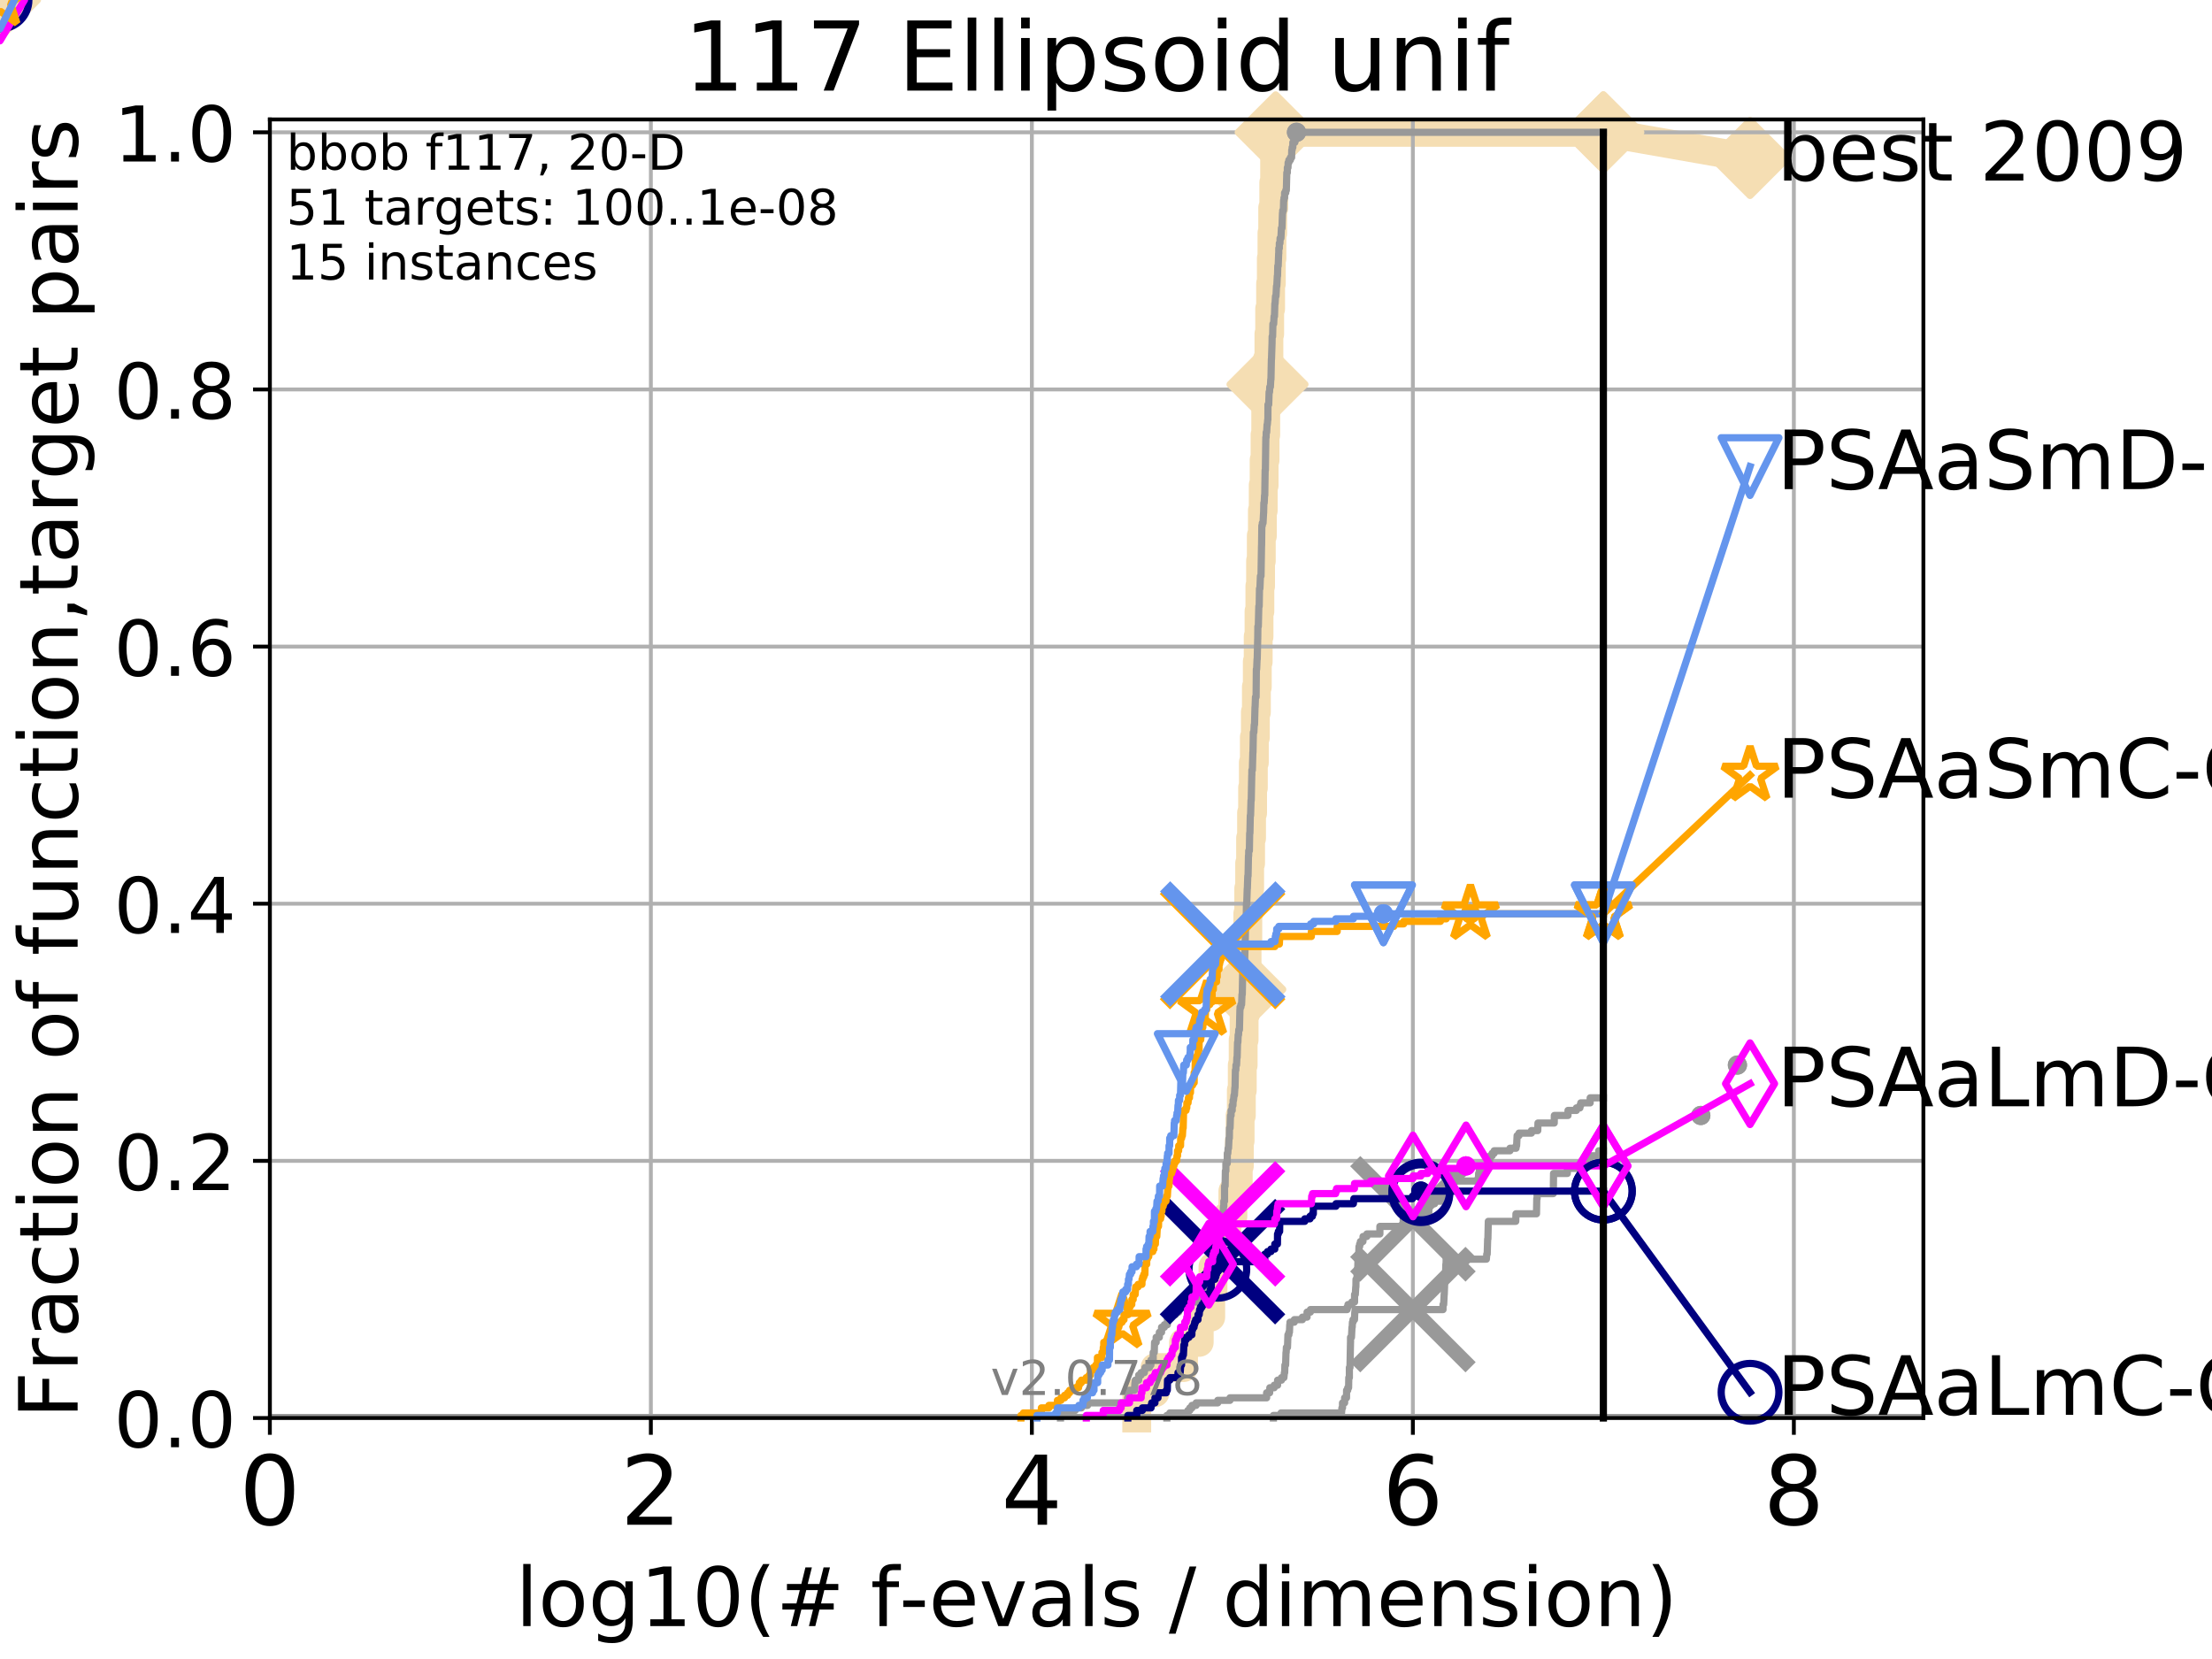<?xml version="1.0" encoding="utf-8" standalone="no"?>
<!DOCTYPE svg PUBLIC "-//W3C//DTD SVG 1.1//EN"
  "http://www.w3.org/Graphics/SVG/1.1/DTD/svg11.dtd">
<!-- Created with matplotlib (http://matplotlib.org/) -->
<svg height="345pt" version="1.1" viewBox="0 0 460 345" width="460pt" xmlns="http://www.w3.org/2000/svg" xmlns:xlink="http://www.w3.org/1999/xlink">
 <defs>
  <style type="text/css">
*{stroke-linecap:butt;stroke-linejoin:round;}
  </style>
 </defs>
 <g id="figure_1">
  <g id="patch_1">
   <path d="M 0 345.6 
L 460.8 345.6 
L 460.8 0 
L 0 0 
z
" style="fill:#ffffff;"/>
  </g>
  <g id="axes_1">
   <g id="patch_2">
    <path d="M 56.12 294.88 
L 399.984 294.88 
L 399.984 24.84 
L 56.12 24.84 
z
" style="fill:#ffffff;"/>
   </g>
   <g id="line2d_1">
    <path d="M 236.393 294.88 
L 236.393 289.638 
L 240.193 289.638 
L 240.193 284.395 
L 246.126 284.395 
L 246.126 279.153 
L 249.385 279.153 
L 249.385 273.91 
L 251.781 273.91 
L 251.781 268.668 
L 252.245 268.668 
L 252.245 263.425 
L 254.105 263.425 
L 254.105 258.183 
L 255.129 258.183 
L 255.129 252.94 
L 256.386 252.94 
L 256.386 247.698 
L 257.498 247.698 
L 257.498 242.455 
L 257.73 242.455 
L 257.73 237.213 
L 257.892 237.213 
L 257.892 231.97 
L 258.145 231.97 
L 258.145 226.728 
L 258.339 226.728 
L 258.339 221.485 
L 258.525 221.485 
L 258.525 216.243 
L 258.721 216.243 
L 258.721 211 
L 258.971 211 
L 258.971 205.758 
L 259.119 205.758 
L 259.119 200.515 
L 259.335 200.515 
L 259.335 195.273 
L 259.489 195.273 
L 259.489 190.03 
L 259.683 190.03 
L 259.683 184.788 
L 259.873 184.788 
L 259.873 179.546 
L 260.068 179.546 
L 260.068 174.303 
L 260.269 174.303 
L 260.269 169.061 
L 260.486 169.061 
L 260.486 163.818 
L 260.644 163.818 
L 260.644 158.576 
L 260.849 158.576 
L 260.849 153.333 
L 261.061 153.333 
L 261.061 148.091 
L 261.273 148.091 
L 261.273 142.848 
L 261.462 142.848 
L 261.462 137.606 
L 261.651 137.606 
L 261.651 132.363 
L 261.823 132.363 
L 261.823 127.121 
L 262 127.121 
L 262 121.878 
L 262.145 121.878 
L 262.145 116.636 
L 262.297 116.636 
L 262.297 111.393 
L 262.523 111.393 
L 262.523 106.151 
L 262.695 106.151 
L 262.695 100.908 
L 262.885 100.908 
L 262.885 95.666 
L 263.075 95.666 
L 263.075 90.423 
L 263.218 90.423 
L 263.218 85.181 
L 263.419 85.181 
L 263.419 79.938 
L 263.586 79.938 
L 263.586 74.696 
L 263.88 74.696 
L 263.88 69.453 
L 264.037 69.453 
L 264.037 64.211 
L 264.232 64.211 
L 264.232 58.969 
L 264.383 58.969 
L 264.383 53.726 
L 264.512 53.726 
L 264.512 48.484 
L 264.668 48.484 
L 264.668 43.241 
L 264.894 43.241 
L 264.894 37.999 
L 265.068 37.999 
L 265.068 32.756 
L 265.282 32.756 
L 265.282 27.514 
L 333.43 27.514 
" style="fill:none;stroke:#f5deb3;stroke-linecap:square;stroke-width:6;"/>
   </g>
   <g id="line2d_2">
    <path d="M 0 0 
" style="fill:none;stroke:#f5deb3;stroke-linecap:square;stroke-width:6;"/>
    <defs>
     <path d="M -0 7.778 
L 7.778 0 
L 0 -7.778 
L -7.778 -0 
z
" id="mc8e34dfeaf" style="stroke:#f5deb3;stroke-linejoin:miter;stroke-width:1.5;"/>
    </defs>
    <g>
     <use style="fill:#f5deb3;stroke:#f5deb3;stroke-linejoin:miter;stroke-width:1.5;" x="0" xlink:href="#mc8e34dfeaf" y="0"/>
    </g>
   </g>
   <g id="line2d_3">
    <path d="M 333.43 27.514 
L 363.934 32.861 
" style="fill:none;stroke:#f5deb3;stroke-linecap:square;stroke-width:6;"/>
    <g>
     <use style="fill:#f5deb3;stroke:#f5deb3;stroke-linejoin:miter;stroke-width:1.5;" x="333.43" xlink:href="#mc8e34dfeaf" y="27.514"/>
     <use style="fill:#f5deb3;stroke:#f5deb3;stroke-linejoin:miter;stroke-width:1.5;" x="363.934" xlink:href="#mc8e34dfeaf" y="32.861"/>
    </g>
   </g>
   <g id="matplotlib.axis_1">
    <g id="xtick_1">
     <g id="line2d_4">
      <path clip-path="url(#pde8f261247)" d="M 56.12 294.88 
L 56.12 24.84 
" style="fill:none;stroke:#b0b0b0;stroke-linecap:square;stroke-width:0.8;"/>
     </g>
     <g id="line2d_5">
      <defs>
       <path d="M 0 0 
L 0 3.5 
" id="m68ad71b13e" style="stroke:#000000;stroke-width:0.8;"/>
      </defs>
      <g>
       <use style="stroke:#000000;stroke-width:0.8;" x="56.12" xlink:href="#m68ad71b13e" y="294.88"/>
      </g>
     </g>
     <g id="text_1">
      <!-- 0 -->
      <defs>
       <path d="M 31.781 66.406 
Q 24.172 66.406 20.328 58.906 
Q 16.5 51.422 16.5 36.375 
Q 16.5 21.391 20.328 13.891 
Q 24.172 6.391 31.781 6.391 
Q 39.453 6.391 43.281 13.891 
Q 47.125 21.391 47.125 36.375 
Q 47.125 51.422 43.281 58.906 
Q 39.453 66.406 31.781 66.406 
z
M 31.781 74.219 
Q 44.047 74.219 50.516 64.516 
Q 56.984 54.828 56.984 36.375 
Q 56.984 17.969 50.516 8.266 
Q 44.047 -1.422 31.781 -1.422 
Q 19.531 -1.422 13.062 8.266 
Q 6.594 17.969 6.594 36.375 
Q 6.594 54.828 13.062 64.516 
Q 19.531 74.219 31.781 74.219 
z
" id="DejaVuSans-30"/>
      </defs>
      <g transform="translate(49.758 317.077)scale(0.2 -0.2)">
       <use xlink:href="#DejaVuSans-30"/>
      </g>
     </g>
    </g>
    <g id="xtick_2">
     <g id="line2d_6">
      <path clip-path="url(#pde8f261247)" d="M 135.351 294.88 
L 135.351 24.84 
" style="fill:none;stroke:#b0b0b0;stroke-linecap:square;stroke-width:0.8;"/>
     </g>
     <g id="line2d_7">
      <g>
       <use style="stroke:#000000;stroke-width:0.8;" x="135.351" xlink:href="#m68ad71b13e" y="294.88"/>
      </g>
     </g>
     <g id="text_2">
      <!-- 2 -->
      <defs>
       <path d="M 19.188 8.297 
L 53.609 8.297 
L 53.609 0 
L 7.328 0 
L 7.328 8.297 
Q 12.938 14.109 22.625 23.891 
Q 32.328 33.688 34.812 36.531 
Q 39.547 41.844 41.422 45.531 
Q 43.312 49.219 43.312 52.781 
Q 43.312 58.594 39.234 62.25 
Q 35.156 65.922 28.609 65.922 
Q 23.969 65.922 18.812 64.312 
Q 13.672 62.703 7.812 59.422 
L 7.812 69.391 
Q 13.766 71.781 18.938 73 
Q 24.125 74.219 28.422 74.219 
Q 39.75 74.219 46.484 68.547 
Q 53.219 62.891 53.219 53.422 
Q 53.219 48.922 51.531 44.891 
Q 49.859 40.875 45.406 35.406 
Q 44.188 33.984 37.641 27.219 
Q 31.109 20.453 19.188 8.297 
z
" id="DejaVuSans-32"/>
      </defs>
      <g transform="translate(128.989 317.077)scale(0.2 -0.2)">
       <use xlink:href="#DejaVuSans-32"/>
      </g>
     </g>
    </g>
    <g id="xtick_3">
     <g id="line2d_8">
      <path clip-path="url(#pde8f261247)" d="M 214.583 294.88 
L 214.583 24.84 
" style="fill:none;stroke:#b0b0b0;stroke-linecap:square;stroke-width:0.8;"/>
     </g>
     <g id="line2d_9">
      <g>
       <use style="stroke:#000000;stroke-width:0.8;" x="214.583" xlink:href="#m68ad71b13e" y="294.88"/>
      </g>
     </g>
     <g id="text_3">
      <!-- 4 -->
      <defs>
       <path d="M 37.797 64.312 
L 12.891 25.391 
L 37.797 25.391 
z
M 35.203 72.906 
L 47.609 72.906 
L 47.609 25.391 
L 58.016 25.391 
L 58.016 17.188 
L 47.609 17.188 
L 47.609 0 
L 37.797 0 
L 37.797 17.188 
L 4.891 17.188 
L 4.891 26.703 
z
" id="DejaVuSans-34"/>
      </defs>
      <g transform="translate(208.22 317.077)scale(0.2 -0.2)">
       <use xlink:href="#DejaVuSans-34"/>
      </g>
     </g>
    </g>
    <g id="xtick_4">
     <g id="line2d_10">
      <path clip-path="url(#pde8f261247)" d="M 293.814 294.88 
L 293.814 24.84 
" style="fill:none;stroke:#b0b0b0;stroke-linecap:square;stroke-width:0.8;"/>
     </g>
     <g id="line2d_11">
      <g>
       <use style="stroke:#000000;stroke-width:0.8;" x="293.814" xlink:href="#m68ad71b13e" y="294.88"/>
      </g>
     </g>
     <g id="text_4">
      <!-- 6 -->
      <defs>
       <path d="M 33.016 40.375 
Q 26.375 40.375 22.484 35.828 
Q 18.609 31.297 18.609 23.391 
Q 18.609 15.531 22.484 10.953 
Q 26.375 6.391 33.016 6.391 
Q 39.656 6.391 43.531 10.953 
Q 47.406 15.531 47.406 23.391 
Q 47.406 31.297 43.531 35.828 
Q 39.656 40.375 33.016 40.375 
z
M 52.594 71.297 
L 52.594 62.312 
Q 48.875 64.062 45.094 64.984 
Q 41.312 65.922 37.594 65.922 
Q 27.828 65.922 22.672 59.328 
Q 17.531 52.734 16.797 39.406 
Q 19.672 43.656 24.016 45.922 
Q 28.375 48.188 33.594 48.188 
Q 44.578 48.188 50.953 41.516 
Q 57.328 34.859 57.328 23.391 
Q 57.328 12.156 50.688 5.359 
Q 44.047 -1.422 33.016 -1.422 
Q 20.359 -1.422 13.672 8.266 
Q 6.984 17.969 6.984 36.375 
Q 6.984 53.656 15.188 63.938 
Q 23.391 74.219 37.203 74.219 
Q 40.922 74.219 44.703 73.484 
Q 48.484 72.75 52.594 71.297 
z
" id="DejaVuSans-36"/>
      </defs>
      <g transform="translate(287.452 317.077)scale(0.2 -0.2)">
       <use xlink:href="#DejaVuSans-36"/>
      </g>
     </g>
    </g>
    <g id="xtick_5">
     <g id="line2d_12">
      <path clip-path="url(#pde8f261247)" d="M 373.045 294.88 
L 373.045 24.84 
" style="fill:none;stroke:#b0b0b0;stroke-linecap:square;stroke-width:0.8;"/>
     </g>
     <g id="line2d_13">
      <g>
       <use style="stroke:#000000;stroke-width:0.8;" x="373.045" xlink:href="#m68ad71b13e" y="294.88"/>
      </g>
     </g>
     <g id="text_5">
      <!-- 8 -->
      <defs>
       <path d="M 31.781 34.625 
Q 24.75 34.625 20.719 30.859 
Q 16.703 27.094 16.703 20.516 
Q 16.703 13.922 20.719 10.156 
Q 24.75 6.391 31.781 6.391 
Q 38.812 6.391 42.859 10.172 
Q 46.922 13.969 46.922 20.516 
Q 46.922 27.094 42.891 30.859 
Q 38.875 34.625 31.781 34.625 
z
M 21.922 38.812 
Q 15.578 40.375 12.031 44.719 
Q 8.5 49.078 8.5 55.328 
Q 8.5 64.062 14.719 69.141 
Q 20.953 74.219 31.781 74.219 
Q 42.672 74.219 48.875 69.141 
Q 55.078 64.062 55.078 55.328 
Q 55.078 49.078 51.531 44.719 
Q 48 40.375 41.703 38.812 
Q 48.828 37.156 52.797 32.312 
Q 56.781 27.484 56.781 20.516 
Q 56.781 9.906 50.312 4.234 
Q 43.844 -1.422 31.781 -1.422 
Q 19.734 -1.422 13.25 4.234 
Q 6.781 9.906 6.781 20.516 
Q 6.781 27.484 10.781 32.312 
Q 14.797 37.156 21.922 38.812 
z
M 18.312 54.391 
Q 18.312 48.734 21.844 45.562 
Q 25.391 42.391 31.781 42.391 
Q 38.141 42.391 41.719 45.562 
Q 45.312 48.734 45.312 54.391 
Q 45.312 60.062 41.719 63.234 
Q 38.141 66.406 31.781 66.406 
Q 25.391 66.406 21.844 63.234 
Q 18.312 60.062 18.312 54.391 
z
" id="DejaVuSans-38"/>
      </defs>
      <g transform="translate(366.683 317.077)scale(0.2 -0.2)">
       <use xlink:href="#DejaVuSans-38"/>
      </g>
     </g>
    </g>
    <g id="text_6">
     <!-- log10(# f-evals / dimension) -->
     <defs>
      <path d="M 9.422 75.984 
L 18.406 75.984 
L 18.406 0 
L 9.422 0 
z
" id="DejaVuSans-6c"/>
      <path d="M 30.609 48.391 
Q 23.391 48.391 19.188 42.75 
Q 14.984 37.109 14.984 27.297 
Q 14.984 17.484 19.156 11.844 
Q 23.344 6.203 30.609 6.203 
Q 37.797 6.203 41.984 11.859 
Q 46.188 17.531 46.188 27.297 
Q 46.188 37.016 41.984 42.703 
Q 37.797 48.391 30.609 48.391 
z
M 30.609 56 
Q 42.328 56 49.016 48.375 
Q 55.719 40.766 55.719 27.297 
Q 55.719 13.875 49.016 6.219 
Q 42.328 -1.422 30.609 -1.422 
Q 18.844 -1.422 12.172 6.219 
Q 5.516 13.875 5.516 27.297 
Q 5.516 40.766 12.172 48.375 
Q 18.844 56 30.609 56 
z
" id="DejaVuSans-6f"/>
      <path d="M 45.406 27.984 
Q 45.406 37.75 41.375 43.109 
Q 37.359 48.484 30.078 48.484 
Q 22.859 48.484 18.828 43.109 
Q 14.797 37.75 14.797 27.984 
Q 14.797 18.266 18.828 12.891 
Q 22.859 7.516 30.078 7.516 
Q 37.359 7.516 41.375 12.891 
Q 45.406 18.266 45.406 27.984 
z
M 54.391 6.781 
Q 54.391 -7.172 48.188 -13.984 
Q 42 -20.797 29.203 -20.797 
Q 24.469 -20.797 20.266 -20.094 
Q 16.062 -19.391 12.109 -17.922 
L 12.109 -9.188 
Q 16.062 -11.328 19.922 -12.344 
Q 23.781 -13.375 27.781 -13.375 
Q 36.625 -13.375 41.016 -8.766 
Q 45.406 -4.156 45.406 5.172 
L 45.406 9.625 
Q 42.625 4.781 38.281 2.391 
Q 33.938 0 27.875 0 
Q 17.828 0 11.672 7.656 
Q 5.516 15.328 5.516 27.984 
Q 5.516 40.672 11.672 48.328 
Q 17.828 56 27.875 56 
Q 33.938 56 38.281 53.609 
Q 42.625 51.219 45.406 46.391 
L 45.406 54.688 
L 54.391 54.688 
z
" id="DejaVuSans-67"/>
      <path d="M 12.406 8.297 
L 28.516 8.297 
L 28.516 63.922 
L 10.984 60.406 
L 10.984 69.391 
L 28.422 72.906 
L 38.281 72.906 
L 38.281 8.297 
L 54.391 8.297 
L 54.391 0 
L 12.406 0 
z
" id="DejaVuSans-31"/>
      <path d="M 31 75.875 
Q 24.469 64.656 21.281 53.656 
Q 18.109 42.672 18.109 31.391 
Q 18.109 20.125 21.312 9.062 
Q 24.516 -2 31 -13.188 
L 23.188 -13.188 
Q 15.875 -1.703 12.234 9.375 
Q 8.594 20.453 8.594 31.391 
Q 8.594 42.281 12.203 53.312 
Q 15.828 64.359 23.188 75.875 
z
" id="DejaVuSans-28"/>
      <path d="M 51.125 44 
L 36.922 44 
L 32.812 27.688 
L 47.125 27.688 
z
M 43.797 71.781 
L 38.719 51.516 
L 52.984 51.516 
L 58.109 71.781 
L 65.922 71.781 
L 60.891 51.516 
L 76.125 51.516 
L 76.125 44 
L 58.984 44 
L 54.984 27.688 
L 70.516 27.688 
L 70.516 20.219 
L 53.078 20.219 
L 48 0 
L 40.188 0 
L 45.219 20.219 
L 30.906 20.219 
L 25.875 0 
L 18.016 0 
L 23.094 20.219 
L 7.719 20.219 
L 7.719 27.688 
L 24.906 27.688 
L 29 44 
L 13.281 44 
L 13.281 51.516 
L 30.906 51.516 
L 35.891 71.781 
z
" id="DejaVuSans-23"/>
      <path id="DejaVuSans-20"/>
      <path d="M 37.109 75.984 
L 37.109 68.5 
L 28.516 68.5 
Q 23.688 68.5 21.797 66.547 
Q 19.922 64.594 19.922 59.516 
L 19.922 54.688 
L 34.719 54.688 
L 34.719 47.703 
L 19.922 47.703 
L 19.922 0 
L 10.891 0 
L 10.891 47.703 
L 2.297 47.703 
L 2.297 54.688 
L 10.891 54.688 
L 10.891 58.5 
Q 10.891 67.625 15.141 71.797 
Q 19.391 75.984 28.609 75.984 
z
" id="DejaVuSans-66"/>
      <path d="M 4.891 31.391 
L 31.203 31.391 
L 31.203 23.391 
L 4.891 23.391 
z
" id="DejaVuSans-2d"/>
      <path d="M 56.203 29.594 
L 56.203 25.203 
L 14.891 25.203 
Q 15.484 15.922 20.484 11.062 
Q 25.484 6.203 34.422 6.203 
Q 39.594 6.203 44.453 7.469 
Q 49.312 8.734 54.109 11.281 
L 54.109 2.781 
Q 49.266 0.734 44.188 -0.344 
Q 39.109 -1.422 33.891 -1.422 
Q 20.797 -1.422 13.156 6.188 
Q 5.516 13.812 5.516 26.812 
Q 5.516 40.234 12.766 48.109 
Q 20.016 56 32.328 56 
Q 43.359 56 49.781 48.891 
Q 56.203 41.797 56.203 29.594 
z
M 47.219 32.234 
Q 47.125 39.594 43.094 43.984 
Q 39.062 48.391 32.422 48.391 
Q 24.906 48.391 20.391 44.141 
Q 15.875 39.891 15.188 32.172 
z
" id="DejaVuSans-65"/>
      <path d="M 2.984 54.688 
L 12.5 54.688 
L 29.594 8.797 
L 46.688 54.688 
L 56.203 54.688 
L 35.688 0 
L 23.484 0 
z
" id="DejaVuSans-76"/>
      <path d="M 34.281 27.484 
Q 23.391 27.484 19.188 25 
Q 14.984 22.516 14.984 16.5 
Q 14.984 11.719 18.141 8.906 
Q 21.297 6.109 26.703 6.109 
Q 34.188 6.109 38.703 11.406 
Q 43.219 16.703 43.219 25.484 
L 43.219 27.484 
z
M 52.203 31.203 
L 52.203 0 
L 43.219 0 
L 43.219 8.297 
Q 40.141 3.328 35.547 0.953 
Q 30.953 -1.422 24.312 -1.422 
Q 15.922 -1.422 10.953 3.297 
Q 6 8.016 6 15.922 
Q 6 25.141 12.172 29.828 
Q 18.359 34.516 30.609 34.516 
L 43.219 34.516 
L 43.219 35.406 
Q 43.219 41.609 39.141 45 
Q 35.062 48.391 27.688 48.391 
Q 23 48.391 18.547 47.266 
Q 14.109 46.141 10.016 43.891 
L 10.016 52.203 
Q 14.938 54.109 19.578 55.047 
Q 24.219 56 28.609 56 
Q 40.484 56 46.344 49.844 
Q 52.203 43.703 52.203 31.203 
z
" id="DejaVuSans-61"/>
      <path d="M 44.281 53.078 
L 44.281 44.578 
Q 40.484 46.531 36.375 47.5 
Q 32.281 48.484 27.875 48.484 
Q 21.188 48.484 17.844 46.438 
Q 14.5 44.391 14.5 40.281 
Q 14.5 37.156 16.891 35.375 
Q 19.281 33.594 26.516 31.984 
L 29.594 31.297 
Q 39.156 29.25 43.188 25.516 
Q 47.219 21.781 47.219 15.094 
Q 47.219 7.469 41.188 3.016 
Q 35.156 -1.422 24.609 -1.422 
Q 20.219 -1.422 15.453 -0.562 
Q 10.688 0.297 5.422 2 
L 5.422 11.281 
Q 10.406 8.688 15.234 7.391 
Q 20.062 6.109 24.812 6.109 
Q 31.156 6.109 34.562 8.281 
Q 37.984 10.453 37.984 14.406 
Q 37.984 18.062 35.516 20.016 
Q 33.062 21.969 24.703 23.781 
L 21.578 24.516 
Q 13.234 26.266 9.516 29.906 
Q 5.812 33.547 5.812 39.891 
Q 5.812 47.609 11.281 51.797 
Q 16.75 56 26.812 56 
Q 31.781 56 36.172 55.266 
Q 40.578 54.547 44.281 53.078 
z
" id="DejaVuSans-73"/>
      <path d="M 25.391 72.906 
L 33.688 72.906 
L 8.297 -9.281 
L 0 -9.281 
z
" id="DejaVuSans-2f"/>
      <path d="M 45.406 46.391 
L 45.406 75.984 
L 54.391 75.984 
L 54.391 0 
L 45.406 0 
L 45.406 8.203 
Q 42.578 3.328 38.25 0.953 
Q 33.938 -1.422 27.875 -1.422 
Q 17.969 -1.422 11.734 6.484 
Q 5.516 14.406 5.516 27.297 
Q 5.516 40.188 11.734 48.094 
Q 17.969 56 27.875 56 
Q 33.938 56 38.25 53.625 
Q 42.578 51.266 45.406 46.391 
z
M 14.797 27.297 
Q 14.797 17.391 18.875 11.75 
Q 22.953 6.109 30.078 6.109 
Q 37.203 6.109 41.297 11.75 
Q 45.406 17.391 45.406 27.297 
Q 45.406 37.203 41.297 42.844 
Q 37.203 48.484 30.078 48.484 
Q 22.953 48.484 18.875 42.844 
Q 14.797 37.203 14.797 27.297 
z
" id="DejaVuSans-64"/>
      <path d="M 9.422 54.688 
L 18.406 54.688 
L 18.406 0 
L 9.422 0 
z
M 9.422 75.984 
L 18.406 75.984 
L 18.406 64.594 
L 9.422 64.594 
z
" id="DejaVuSans-69"/>
      <path d="M 52 44.188 
Q 55.375 50.25 60.062 53.125 
Q 64.75 56 71.094 56 
Q 79.641 56 84.281 50.016 
Q 88.922 44.047 88.922 33.016 
L 88.922 0 
L 79.891 0 
L 79.891 32.719 
Q 79.891 40.578 77.094 44.375 
Q 74.312 48.188 68.609 48.188 
Q 61.625 48.188 57.562 43.547 
Q 53.516 38.922 53.516 30.906 
L 53.516 0 
L 44.484 0 
L 44.484 32.719 
Q 44.484 40.625 41.703 44.406 
Q 38.922 48.188 33.109 48.188 
Q 26.219 48.188 22.156 43.531 
Q 18.109 38.875 18.109 30.906 
L 18.109 0 
L 9.078 0 
L 9.078 54.688 
L 18.109 54.688 
L 18.109 46.188 
Q 21.188 51.219 25.484 53.609 
Q 29.781 56 35.688 56 
Q 41.656 56 45.828 52.969 
Q 50 49.953 52 44.188 
z
" id="DejaVuSans-6d"/>
      <path d="M 54.891 33.016 
L 54.891 0 
L 45.906 0 
L 45.906 32.719 
Q 45.906 40.484 42.875 44.328 
Q 39.844 48.188 33.797 48.188 
Q 26.516 48.188 22.312 43.547 
Q 18.109 38.922 18.109 30.906 
L 18.109 0 
L 9.078 0 
L 9.078 54.688 
L 18.109 54.688 
L 18.109 46.188 
Q 21.344 51.125 25.703 53.562 
Q 30.078 56 35.797 56 
Q 45.219 56 50.047 50.172 
Q 54.891 44.344 54.891 33.016 
z
" id="DejaVuSans-6e"/>
      <path d="M 8.016 75.875 
L 15.828 75.875 
Q 23.141 64.359 26.781 53.312 
Q 30.422 42.281 30.422 31.391 
Q 30.422 20.453 26.781 9.375 
Q 23.141 -1.703 15.828 -13.188 
L 8.016 -13.188 
Q 14.5 -2 17.703 9.062 
Q 20.906 20.125 20.906 31.391 
Q 20.906 42.672 17.703 53.656 
Q 14.5 64.656 8.016 75.875 
z
" id="DejaVuSans-29"/>
     </defs>
     <g transform="translate(107.211 338.154)scale(0.17 -0.17)">
      <use xlink:href="#DejaVuSans-6c"/>
      <use x="27.783" xlink:href="#DejaVuSans-6f"/>
      <use x="88.965" xlink:href="#DejaVuSans-67"/>
      <use x="152.441" xlink:href="#DejaVuSans-31"/>
      <use x="216.064" xlink:href="#DejaVuSans-30"/>
      <use x="279.688" xlink:href="#DejaVuSans-28"/>
      <use x="318.701" xlink:href="#DejaVuSans-23"/>
      <use x="402.49" xlink:href="#DejaVuSans-20"/>
      <use x="434.277" xlink:href="#DejaVuSans-66"/>
      <use x="469.404" xlink:href="#DejaVuSans-2d"/>
      <use x="505.488" xlink:href="#DejaVuSans-65"/>
      <use x="567.012" xlink:href="#DejaVuSans-76"/>
      <use x="626.191" xlink:href="#DejaVuSans-61"/>
      <use x="687.471" xlink:href="#DejaVuSans-6c"/>
      <use x="715.254" xlink:href="#DejaVuSans-73"/>
      <use x="767.354" xlink:href="#DejaVuSans-20"/>
      <use x="799.141" xlink:href="#DejaVuSans-2f"/>
      <use x="832.832" xlink:href="#DejaVuSans-20"/>
      <use x="864.619" xlink:href="#DejaVuSans-64"/>
      <use x="928.096" xlink:href="#DejaVuSans-69"/>
      <use x="955.879" xlink:href="#DejaVuSans-6d"/>
      <use x="1053.291" xlink:href="#DejaVuSans-65"/>
      <use x="1114.814" xlink:href="#DejaVuSans-6e"/>
      <use x="1178.193" xlink:href="#DejaVuSans-73"/>
      <use x="1230.293" xlink:href="#DejaVuSans-69"/>
      <use x="1258.076" xlink:href="#DejaVuSans-6f"/>
      <use x="1319.258" xlink:href="#DejaVuSans-6e"/>
      <use x="1382.637" xlink:href="#DejaVuSans-29"/>
     </g>
    </g>
   </g>
   <g id="matplotlib.axis_2">
    <g id="ytick_1">
     <g id="line2d_14">
      <path clip-path="url(#pde8f261247)" d="M 56.12 294.88 
L 399.984 294.88 
" style="fill:none;stroke:#b0b0b0;stroke-linecap:square;stroke-width:0.8;"/>
     </g>
     <g id="line2d_15">
      <defs>
       <path d="M 0 0 
L -3.5 0 
" id="m60c794013d" style="stroke:#000000;stroke-width:0.8;"/>
      </defs>
      <g>
       <use style="stroke:#000000;stroke-width:0.8;" x="56.12" xlink:href="#m60c794013d" y="294.88"/>
      </g>
     </g>
     <g id="text_7">
      <!-- 0.0 -->
      <defs>
       <path d="M 10.688 12.406 
L 21 12.406 
L 21 0 
L 10.688 0 
z
" id="DejaVuSans-2e"/>
      </defs>
      <g transform="translate(23.675 300.959)scale(0.16 -0.16)">
       <use xlink:href="#DejaVuSans-30"/>
       <use x="63.623" xlink:href="#DejaVuSans-2e"/>
       <use x="95.41" xlink:href="#DejaVuSans-30"/>
      </g>
     </g>
    </g>
    <g id="ytick_2">
     <g id="line2d_16">
      <path clip-path="url(#pde8f261247)" d="M 56.12 241.407 
L 399.984 241.407 
" style="fill:none;stroke:#b0b0b0;stroke-linecap:square;stroke-width:0.8;"/>
     </g>
     <g id="line2d_17">
      <g>
       <use style="stroke:#000000;stroke-width:0.8;" x="56.12" xlink:href="#m60c794013d" y="241.407"/>
      </g>
     </g>
     <g id="text_8">
      <!-- 0.2 -->
      <g transform="translate(23.675 247.485)scale(0.16 -0.16)">
       <use xlink:href="#DejaVuSans-30"/>
       <use x="63.623" xlink:href="#DejaVuSans-2e"/>
       <use x="95.41" xlink:href="#DejaVuSans-32"/>
      </g>
     </g>
    </g>
    <g id="ytick_3">
     <g id="line2d_18">
      <path clip-path="url(#pde8f261247)" d="M 56.12 187.933 
L 399.984 187.933 
" style="fill:none;stroke:#b0b0b0;stroke-linecap:square;stroke-width:0.8;"/>
     </g>
     <g id="line2d_19">
      <g>
       <use style="stroke:#000000;stroke-width:0.8;" x="56.12" xlink:href="#m60c794013d" y="187.933"/>
      </g>
     </g>
     <g id="text_9">
      <!-- 0.4 -->
      <g transform="translate(23.675 194.012)scale(0.16 -0.16)">
       <use xlink:href="#DejaVuSans-30"/>
       <use x="63.623" xlink:href="#DejaVuSans-2e"/>
       <use x="95.41" xlink:href="#DejaVuSans-34"/>
      </g>
     </g>
    </g>
    <g id="ytick_4">
     <g id="line2d_20">
      <path clip-path="url(#pde8f261247)" d="M 56.12 134.46 
L 399.984 134.46 
" style="fill:none;stroke:#b0b0b0;stroke-linecap:square;stroke-width:0.8;"/>
     </g>
     <g id="line2d_21">
      <g>
       <use style="stroke:#000000;stroke-width:0.8;" x="56.12" xlink:href="#m60c794013d" y="134.46"/>
      </g>
     </g>
     <g id="text_10">
      <!-- 0.6 -->
      <g transform="translate(23.675 140.539)scale(0.16 -0.16)">
       <use xlink:href="#DejaVuSans-30"/>
       <use x="63.623" xlink:href="#DejaVuSans-2e"/>
       <use x="95.41" xlink:href="#DejaVuSans-36"/>
      </g>
     </g>
    </g>
    <g id="ytick_5">
     <g id="line2d_22">
      <path clip-path="url(#pde8f261247)" d="M 56.12 80.987 
L 399.984 80.987 
" style="fill:none;stroke:#b0b0b0;stroke-linecap:square;stroke-width:0.8;"/>
     </g>
     <g id="line2d_23">
      <g>
       <use style="stroke:#000000;stroke-width:0.8;" x="56.12" xlink:href="#m60c794013d" y="80.987"/>
      </g>
     </g>
     <g id="text_11">
      <!-- 0.8 -->
      <g transform="translate(23.675 87.066)scale(0.16 -0.16)">
       <use xlink:href="#DejaVuSans-30"/>
       <use x="63.623" xlink:href="#DejaVuSans-2e"/>
       <use x="95.41" xlink:href="#DejaVuSans-38"/>
      </g>
     </g>
    </g>
    <g id="ytick_6">
     <g id="line2d_24">
      <path clip-path="url(#pde8f261247)" d="M 56.12 27.514 
L 399.984 27.514 
" style="fill:none;stroke:#b0b0b0;stroke-linecap:square;stroke-width:0.8;"/>
     </g>
     <g id="line2d_25">
      <g>
       <use style="stroke:#000000;stroke-width:0.8;" x="56.12" xlink:href="#m60c794013d" y="27.514"/>
      </g>
     </g>
     <g id="text_12">
      <!-- 1.0 -->
      <g transform="translate(23.675 33.592)scale(0.16 -0.16)">
       <use xlink:href="#DejaVuSans-31"/>
       <use x="63.623" xlink:href="#DejaVuSans-2e"/>
       <use x="95.41" xlink:href="#DejaVuSans-30"/>
      </g>
     </g>
    </g>
    <g id="text_13">
     <!-- Fraction of function,target pairs -->
     <defs>
      <path d="M 9.812 72.906 
L 51.703 72.906 
L 51.703 64.594 
L 19.672 64.594 
L 19.672 43.109 
L 48.578 43.109 
L 48.578 34.812 
L 19.672 34.812 
L 19.672 0 
L 9.812 0 
z
" id="DejaVuSans-46"/>
      <path d="M 41.109 46.297 
Q 39.594 47.172 37.812 47.578 
Q 36.031 48 33.891 48 
Q 26.266 48 22.188 43.047 
Q 18.109 38.094 18.109 28.812 
L 18.109 0 
L 9.078 0 
L 9.078 54.688 
L 18.109 54.688 
L 18.109 46.188 
Q 20.953 51.172 25.484 53.578 
Q 30.031 56 36.531 56 
Q 37.453 56 38.578 55.875 
Q 39.703 55.766 41.062 55.516 
z
" id="DejaVuSans-72"/>
      <path d="M 48.781 52.594 
L 48.781 44.188 
Q 44.969 46.297 41.141 47.344 
Q 37.312 48.391 33.406 48.391 
Q 24.656 48.391 19.812 42.844 
Q 14.984 37.312 14.984 27.297 
Q 14.984 17.281 19.812 11.734 
Q 24.656 6.203 33.406 6.203 
Q 37.312 6.203 41.141 7.25 
Q 44.969 8.297 48.781 10.406 
L 48.781 2.094 
Q 45.016 0.344 40.984 -0.531 
Q 36.969 -1.422 32.422 -1.422 
Q 20.062 -1.422 12.781 6.344 
Q 5.516 14.109 5.516 27.297 
Q 5.516 40.672 12.859 48.328 
Q 20.219 56 33.016 56 
Q 37.156 56 41.109 55.141 
Q 45.062 54.297 48.781 52.594 
z
" id="DejaVuSans-63"/>
      <path d="M 18.312 70.219 
L 18.312 54.688 
L 36.812 54.688 
L 36.812 47.703 
L 18.312 47.703 
L 18.312 18.016 
Q 18.312 11.328 20.141 9.422 
Q 21.969 7.516 27.594 7.516 
L 36.812 7.516 
L 36.812 0 
L 27.594 0 
Q 17.188 0 13.234 3.875 
Q 9.281 7.766 9.281 18.016 
L 9.281 47.703 
L 2.688 47.703 
L 2.688 54.688 
L 9.281 54.688 
L 9.281 70.219 
z
" id="DejaVuSans-74"/>
      <path d="M 8.5 21.578 
L 8.5 54.688 
L 17.484 54.688 
L 17.484 21.922 
Q 17.484 14.156 20.5 10.266 
Q 23.531 6.391 29.594 6.391 
Q 36.859 6.391 41.078 11.031 
Q 45.312 15.672 45.312 23.688 
L 45.312 54.688 
L 54.297 54.688 
L 54.297 0 
L 45.312 0 
L 45.312 8.406 
Q 42.047 3.422 37.719 1 
Q 33.406 -1.422 27.688 -1.422 
Q 18.266 -1.422 13.375 4.438 
Q 8.5 10.297 8.5 21.578 
z
M 31.109 56 
z
" id="DejaVuSans-75"/>
      <path d="M 11.719 12.406 
L 22.016 12.406 
L 22.016 4 
L 14.016 -11.625 
L 7.719 -11.625 
L 11.719 4 
z
" id="DejaVuSans-2c"/>
      <path d="M 18.109 8.203 
L 18.109 -20.797 
L 9.078 -20.797 
L 9.078 54.688 
L 18.109 54.688 
L 18.109 46.391 
Q 20.953 51.266 25.266 53.625 
Q 29.594 56 35.594 56 
Q 45.562 56 51.781 48.094 
Q 58.016 40.188 58.016 27.297 
Q 58.016 14.406 51.781 6.484 
Q 45.562 -1.422 35.594 -1.422 
Q 29.594 -1.422 25.266 0.953 
Q 20.953 3.328 18.109 8.203 
z
M 48.688 27.297 
Q 48.688 37.203 44.609 42.844 
Q 40.531 48.484 33.406 48.484 
Q 26.266 48.484 22.188 42.844 
Q 18.109 37.203 18.109 27.297 
Q 18.109 17.391 22.188 11.75 
Q 26.266 6.109 33.406 6.109 
Q 40.531 6.109 44.609 11.75 
Q 48.688 17.391 48.688 27.297 
z
" id="DejaVuSans-70"/>
     </defs>
     <g transform="translate(16.14 294.999)rotate(-90)scale(0.17 -0.17)">
      <use xlink:href="#DejaVuSans-46"/>
      <use x="57.41" xlink:href="#DejaVuSans-72"/>
      <use x="98.523" xlink:href="#DejaVuSans-61"/>
      <use x="159.803" xlink:href="#DejaVuSans-63"/>
      <use x="214.783" xlink:href="#DejaVuSans-74"/>
      <use x="253.992" xlink:href="#DejaVuSans-69"/>
      <use x="281.775" xlink:href="#DejaVuSans-6f"/>
      <use x="342.957" xlink:href="#DejaVuSans-6e"/>
      <use x="406.336" xlink:href="#DejaVuSans-20"/>
      <use x="438.123" xlink:href="#DejaVuSans-6f"/>
      <use x="499.305" xlink:href="#DejaVuSans-66"/>
      <use x="534.51" xlink:href="#DejaVuSans-20"/>
      <use x="566.297" xlink:href="#DejaVuSans-66"/>
      <use x="601.502" xlink:href="#DejaVuSans-75"/>
      <use x="664.881" xlink:href="#DejaVuSans-6e"/>
      <use x="728.26" xlink:href="#DejaVuSans-63"/>
      <use x="783.24" xlink:href="#DejaVuSans-74"/>
      <use x="822.449" xlink:href="#DejaVuSans-69"/>
      <use x="850.232" xlink:href="#DejaVuSans-6f"/>
      <use x="911.414" xlink:href="#DejaVuSans-6e"/>
      <use x="974.793" xlink:href="#DejaVuSans-2c"/>
      <use x="1006.58" xlink:href="#DejaVuSans-74"/>
      <use x="1045.789" xlink:href="#DejaVuSans-61"/>
      <use x="1107.068" xlink:href="#DejaVuSans-72"/>
      <use x="1148.166" xlink:href="#DejaVuSans-67"/>
      <use x="1211.643" xlink:href="#DejaVuSans-65"/>
      <use x="1273.166" xlink:href="#DejaVuSans-74"/>
      <use x="1312.375" xlink:href="#DejaVuSans-20"/>
      <use x="1344.162" xlink:href="#DejaVuSans-70"/>
      <use x="1407.639" xlink:href="#DejaVuSans-61"/>
      <use x="1468.918" xlink:href="#DejaVuSans-69"/>
      <use x="1496.701" xlink:href="#DejaVuSans-72"/>
      <use x="1537.814" xlink:href="#DejaVuSans-73"/>
     </g>
    </g>
   </g>
   <g id="line2d_26">
    <defs>
     <path d="M 0 1.5 
C 0.398 1.5 0.779 1.342 1.061 1.061 
C 1.342 0.779 1.5 0.398 1.5 0 
C 1.5 -0.398 1.342 -0.779 1.061 -1.061 
C 0.779 -1.342 0.398 -1.5 0 -1.5 
C -0.398 -1.5 -0.779 -1.342 -1.061 -1.061 
C -1.342 -0.779 -1.5 -0.398 -1.5 0 
C -1.5 0.398 -1.342 0.779 -1.061 1.061 
C -0.779 1.342 -0.398 1.5 0 1.5 
z
" id="m270d8a239f" style="stroke:#f5deb3;"/>
    </defs>
    <g>
     <use style="fill:#f5deb3;stroke:#f5deb3;" x="265.282" xlink:href="#m270d8a239f" y="27.514"/>
     <use style="fill:#f5deb3;stroke:#f5deb3;" x="265.282" xlink:href="#m270d8a239f" y="27.514"/>
    </g>
   </g>
   <g id="line2d_27">
    <g>
     <use style="fill:#f5deb3;stroke:#f5deb3;stroke-linejoin:miter;stroke-width:1.5;" x="258.971" xlink:href="#mc8e34dfeaf" y="205.758"/>
     <use style="fill:#f5deb3;stroke:#f5deb3;stroke-linejoin:miter;stroke-width:1.5;" x="263.586" xlink:href="#mc8e34dfeaf" y="79.938"/>
     <use style="fill:#f5deb3;stroke:#f5deb3;stroke-linejoin:miter;stroke-width:1.5;" x="265.282" xlink:href="#mc8e34dfeaf" y="27.514"/>
     <use style="fill:#f5deb3;stroke:#f5deb3;stroke-linejoin:miter;stroke-width:1.5;" x="333.43" xlink:href="#mc8e34dfeaf" y="27.514"/>
    </g>
   </g>
   <g id="line2d_28">
    <path clip-path="url(#pde8f261247)" d="M 56.12 294.88 
L 56.12 294.88 
L 56.12 294.88 
L 56.12 294.88 
L 399.984 294.88 
" style="fill:none;stroke:#999999;stroke-linecap:square;stroke-width:1.5;"/>
   </g>
   <g id="line2d_29"/>
   <g id="line2d_30">
    <path clip-path="url(#pde8f261247)" d="M 0 0 
" style="fill:none;stroke:#999999;stroke-linecap:square;stroke-width:1.5;"/>
   </g>
   <g id="line2d_31">
    <defs>
     <path d="M 0 1.5 
C 0.398 1.5 0.779 1.342 1.061 1.061 
C 1.342 0.779 1.5 0.398 1.5 0 
C 1.5 -0.398 1.342 -0.779 1.061 -1.061 
C 0.779 -1.342 0.398 -1.5 0 -1.5 
C -0.398 -1.5 -0.779 -1.342 -1.061 -1.061 
C -1.342 -0.779 -1.5 -0.398 -1.5 0 
C -1.5 0.398 -1.342 0.779 -1.061 1.061 
C -0.779 1.342 -0.398 1.5 0 1.5 
z
" id="mb3230cf1bc" style="stroke:#999999;"/>
    </defs>
    <g>
     <use style="fill:#999999;stroke:#999999;" x="361.308" xlink:href="#mb3230cf1bc" y="221.485"/>
     <use style="fill:#999999;stroke:#999999;" x="361.308" xlink:href="#mb3230cf1bc" y="221.485"/>
    </g>
   </g>
   <g id="line2d_32">
    <path d="M 242.652 294.88 
L 242.652 294.356 
L 243.265 294.356 
L 243.265 293.832 
L 247.032 293.832 
L 247.032 293.307 
L 247.433 293.307 
L 247.433 292.783 
L 247.877 292.783 
L 247.877 292.259 
L 248.742 292.259 
L 248.742 291.735 
L 253.237 291.735 
L 253.237 291.21 
L 255.781 291.21 
L 255.781 290.686 
L 263.403 290.686 
L 263.403 289.638 
L 264.035 289.638 
L 264.068 288.589 
L 264.975 288.589 
L 264.975 288.065 
L 265.683 288.065 
L 265.683 287.016 
L 266.494 287.016 
L 266.494 286.492 
L 266.994 286.492 
L 267.1 285.444 
L 267.159 285.444 
L 267.204 283.871 
L 267.35 283.871 
L 267.432 281.25 
L 267.47 281.25 
L 267.513 280.201 
L 267.74 280.201 
L 267.838 277.58 
L 268.035 277.58 
L 268.035 277.056 
L 268.147 277.056 
L 268.215 275.483 
L 268.261 275.483 
L 268.261 274.959 
L 269.158 274.959 
L 269.158 274.434 
L 270.842 274.434 
L 270.842 273.91 
L 271.811 273.91 
L 271.811 272.862 
L 272.504 272.862 
L 272.504 272.337 
L 280.137 272.337 
L 280.137 271.813 
L 280.324 271.813 
L 280.324 271.289 
L 281.123 271.289 
L 281.123 270.765 
L 281.692 270.765 
L 281.692 269.192 
L 281.846 269.192 
L 281.939 267.619 
L 281.969 267.619 
L 281.989 266.046 
L 282.193 266.046 
L 282.235 263.949 
L 282.345 263.949 
L 282.431 261.328 
L 282.55 261.328 
L 282.61 259.231 
L 282.746 259.231 
L 282.746 258.707 
L 282.908 258.707 
L 282.908 258.183 
L 283.431 258.183 
L 283.455 257.134 
L 284.248 257.134 
L 284.248 256.61 
L 286.956 256.61 
L 286.956 255.037 
L 291.804 255.037 
L 291.804 253.464 
L 296.775 253.464 
L 296.846 252.416 
L 297.114 252.416 
L 297.192 250.319 
L 298.344 250.319 
L 298.344 249.795 
L 300.765 249.795 
L 300.86 248.222 
L 300.969 248.222 
L 300.998 246.125 
L 301.901 246.125 
L 301.901 245.601 
L 307.341 245.601 
L 307.341 245.076 
L 307.464 245.076 
L 307.489 244.028 
L 307.631 244.028 
L 307.644 242.979 
L 309.57 242.979 
L 309.57 242.455 
L 309.682 242.455 
L 309.791 240.882 
L 309.88 240.882 
L 309.88 240.358 
L 310.302 240.358 
L 310.302 239.834 
L 310.725 239.834 
L 310.725 239.31 
L 314.009 239.31 
L 314.009 238.785 
L 315.268 238.785 
L 315.268 238.261 
L 315.387 238.261 
L 315.493 236.164 
L 315.886 236.164 
L 315.886 235.64 
L 318.471 235.64 
L 318.471 235.116 
L 319.787 235.116 
L 319.83 233.543 
L 323.211 233.543 
L 323.236 231.97 
L 326.073 231.97 
L 326.078 230.922 
L 327.819 230.922 
L 327.819 230.398 
L 328.55 230.398 
L 328.55 229.873 
L 328.733 229.873 
L 328.733 229.349 
L 330.685 229.349 
L 330.688 228.301 
L 333.43 228.301 
L 333.43 228.301 
" style="fill:none;stroke:#999999;stroke-linecap:square;stroke-width:1.5;"/>
   </g>
   <g id="line2d_33"/>
   <g id="line2d_34">
    <path d="M 0 0 
" style="fill:none;stroke:#999999;stroke-linecap:square;stroke-width:1.5;"/>
   </g>
   <g id="line2d_35">
    <path clip-path="url(#pde8f261247)" d="M 293.823 253.464 
" style="fill:none;stroke:#999999;stroke-linecap:square;stroke-width:1.5;"/>
    <defs>
     <path d="M -12 12 
L 12 -12 
M -12 -12 
L 12 12 
" id="mf9d1cfd046" style="stroke:#999999;stroke-width:3;"/>
    </defs>
    <g clip-path="url(#pde8f261247)">
     <use style="fill:#999999;stroke:#999999;stroke-width:3;" x="293.823" xlink:href="#mf9d1cfd046" y="253.464"/>
    </g>
   </g>
   <g id="line2d_36">
    <path clip-path="url(#pde8f261247)" d="M 56.12 294.88 
L 56.12 294.88 
L 56.12 294.88 
L 56.12 294.88 
L 399.984 294.88 
" style="fill:none;stroke:#999999;stroke-linecap:square;stroke-width:1.5;"/>
   </g>
   <g id="line2d_37"/>
   <g id="line2d_38">
    <path clip-path="url(#pde8f261247)" d="M 0 0 
" style="fill:none;stroke:#999999;stroke-linecap:square;stroke-width:1.5;"/>
   </g>
   <g id="line2d_39">
    <path clip-path="url(#pde8f261247)" d="M 56.12 294.88 
L 56.12 294.88 
L 56.12 294.88 
L 56.12 294.88 
L 399.984 294.88 
" style="fill:none;stroke:#999999;stroke-linecap:square;stroke-width:1.5;"/>
   </g>
   <g id="line2d_40"/>
   <g id="line2d_41">
    <path clip-path="url(#pde8f261247)" d="M 0 0 
" style="fill:none;stroke:#999999;stroke-linecap:square;stroke-width:1.5;"/>
   </g>
   <g id="line2d_42">
    <g>
     <use style="fill:#999999;stroke:#999999;" x="269.618" xlink:href="#mb3230cf1bc" y="27.514"/>
     <use style="fill:#999999;stroke:#999999;" x="269.618" xlink:href="#mb3230cf1bc" y="27.514"/>
    </g>
   </g>
   <g id="line2d_43">
    <path d="M 220.533 294.88 
L 220.533 294.356 
L 220.918 294.356 
L 220.918 293.832 
L 221.329 293.832 
L 221.329 293.307 
L 223.599 293.307 
L 223.599 292.783 
L 224.891 292.783 
L 224.891 292.259 
L 226.174 292.259 
L 226.174 291.735 
L 234.469 291.735 
L 234.469 290.686 
L 234.631 290.686 
L 234.631 289.638 
L 234.837 289.638 
L 234.837 289.113 
L 235.917 289.113 
L 236.024 287.541 
L 236.092 287.541 
L 236.092 287.016 
L 236.791 287.016 
L 236.791 285.968 
L 237.285 285.968 
L 237.285 285.444 
L 237.975 285.444 
L 237.975 284.919 
L 238.11 284.919 
L 238.11 284.395 
L 239.036 284.395 
L 239.036 283.871 
L 239.339 283.871 
L 239.347 282.822 
L 239.813 282.822 
L 239.813 281.25 
L 240.034 281.25 
L 240.1 279.153 
L 240.43 279.153 
L 240.43 278.104 
L 241.089 278.104 
L 241.089 277.056 
L 241.555 277.056 
L 241.555 276.007 
L 242.142 276.007 
L 242.142 275.483 
L 242.767 275.483 
L 242.78 273.386 
L 244.458 273.386 
L 244.458 272.862 
L 245.121 272.862 
L 245.122 270.765 
L 249.721 270.765 
L 249.825 269.192 
L 250.059 269.192 
L 250.059 268.143 
L 250.183 268.143 
L 250.183 267.619 
L 250.403 267.619 
L 250.403 267.095 
L 250.689 267.095 
L 250.73 265.522 
L 251.076 265.522 
L 251.076 264.998 
L 251.342 264.998 
L 251.342 264.474 
L 251.509 264.474 
L 251.509 263.425 
L 251.985 263.425 
L 251.985 262.901 
L 252.141 262.901 
L 252.141 262.377 
L 252.34 262.377 
L 252.378 261.328 
L 252.453 261.328 
L 252.453 260.804 
L 253.006 260.804 
L 253.006 260.28 
L 253.144 260.28 
L 253.144 259.755 
L 253.306 259.755 
L 253.306 259.231 
L 253.465 259.231 
L 253.517 258.183 
L 253.58 258.183 
L 253.581 257.134 
L 253.837 257.134 
L 253.918 256.086 
L 253.949 256.086 
L 254.014 253.989 
L 254.098 253.989 
L 254.098 253.464 
L 254.223 253.464 
L 254.223 252.94 
L 254.349 252.94 
L 254.433 250.843 
L 254.506 250.843 
L 254.506 249.795 
L 254.654 249.795 
L 254.654 246.649 
L 254.774 246.649 
L 254.826 243.504 
L 254.931 243.504 
L 254.931 241.931 
L 255.214 241.931 
L 255.224 239.834 
L 255.332 239.834 
L 255.394 238.785 
L 255.482 238.785 
L 255.581 236.689 
L 255.653 236.689 
L 255.679 234.592 
L 255.799 234.592 
L 255.886 231.97 
L 256.012 231.97 
L 256.012 230.922 
L 256.248 230.922 
L 256.248 229.873 
L 256.404 229.873 
L 256.433 228.825 
L 256.516 228.825 
L 256.614 227.776 
L 256.703 227.776 
L 256.795 226.204 
L 256.833 226.204 
L 256.912 222.534 
L 257.003 222.534 
L 257.026 221.485 
L 257.147 221.485 
L 257.219 219.913 
L 257.272 219.913 
L 257.358 216.767 
L 257.425 216.767 
L 257.486 215.194 
L 257.568 215.194 
L 257.61 214.146 
L 257.749 214.146 
L 257.851 209.952 
L 257.877 209.952 
L 257.877 209.428 
L 258.052 209.428 
L 258.052 208.903 
L 258.196 208.903 
L 258.283 206.806 
L 258.337 206.806 
L 258.419 202.612 
L 258.449 202.612 
L 258.449 202.088 
L 258.65 202.088 
L 258.758 199.467 
L 258.846 199.467 
L 258.953 195.273 
L 258.962 195.273 
L 259.022 192.652 
L 259.149 192.652 
L 259.207 187.933 
L 259.266 187.933 
L 259.374 184.788 
L 259.395 184.788 
L 259.485 182.167 
L 259.541 182.167 
L 259.626 177.973 
L 259.664 177.973 
L 259.679 176.924 
L 259.814 176.924 
L 259.879 173.255 
L 259.929 173.255 
L 260.009 169.585 
L 260.065 169.585 
L 260.156 166.439 
L 260.204 166.439 
L 260.312 161.197 
L 260.327 161.197 
L 260.331 160.148 
L 260.44 160.148 
L 260.539 156.479 
L 260.566 156.479 
L 260.646 152.285 
L 260.749 152.285 
L 260.826 150.712 
L 260.886 150.712 
L 260.987 147.042 
L 261.009 147.042 
L 261.084 144.945 
L 261.214 144.945 
L 261.267 139.178 
L 261.328 139.178 
L 261.416 137.081 
L 261.444 137.081 
L 261.547 132.887 
L 261.556 132.887 
L 261.584 130.266 
L 261.676 130.266 
L 261.78 126.072 
L 261.858 126.072 
L 261.92 122.403 
L 262.008 122.403 
L 262.115 119.781 
L 262.237 119.781 
L 262.342 113.49 
L 262.356 113.49 
L 262.408 109.296 
L 262.505 109.296 
L 262.505 108.772 
L 262.655 108.772 
L 262.765 106.675 
L 262.78 106.675 
L 262.826 104.578 
L 262.901 104.578 
L 262.968 103.005 
L 263.015 103.005 
L 263.095 97.763 
L 263.143 97.763 
L 263.239 90.948 
L 263.297 90.948 
L 263.316 89.899 
L 263.411 89.899 
L 263.494 88.326 
L 263.545 88.326 
L 263.631 87.278 
L 263.665 87.278 
L 263.684 84.132 
L 263.836 84.132 
L 263.923 81.511 
L 264.013 81.511 
L 264.059 80.463 
L 264.185 80.463 
L 264.268 78.89 
L 264.303 78.89 
L 264.394 74.696 
L 264.416 74.696 
L 264.522 71.55 
L 264.528 71.55 
L 264.55 69.978 
L 264.647 69.978 
L 264.709 67.356 
L 264.866 67.356 
L 264.945 65.784 
L 265.036 65.784 
L 265.111 63.163 
L 265.157 63.163 
L 265.252 61.59 
L 265.351 61.59 
L 265.457 59.493 
L 265.517 59.493 
L 265.627 57.396 
L 265.671 57.396 
L 265.725 55.299 
L 265.808 55.299 
L 265.911 52.678 
L 265.932 52.678 
L 265.932 51.629 
L 266.044 51.629 
L 266.044 50.581 
L 266.175 50.581 
L 266.205 49.532 
L 266.372 49.532 
L 266.478 47.435 
L 266.593 47.435 
L 266.704 44.29 
L 266.744 44.29 
L 266.744 43.765 
L 266.894 43.765 
L 266.944 41.668 
L 267.012 41.668 
L 267.012 41.144 
L 267.139 41.144 
L 267.139 40.096 
L 267.379 40.096 
L 267.379 39.571 
L 267.503 39.571 
L 267.602 35.902 
L 267.713 35.902 
L 267.713 34.853 
L 267.845 34.853 
L 267.877 33.805 
L 268.034 33.805 
L 268.034 33.28 
L 268.345 33.28 
L 268.345 32.756 
L 268.598 32.756 
L 268.629 31.183 
L 268.709 31.183 
L 268.709 30.659 
L 268.853 30.659 
L 268.853 29.611 
L 269.279 29.611 
L 269.279 29.086 
L 269.481 29.086 
L 269.481 28.562 
L 269.618 28.562 
L 269.618 27.514 
L 333.43 27.514 
L 333.43 27.514 
" style="fill:none;stroke:#999999;stroke-linecap:square;stroke-width:1.5;"/>
   </g>
   <g id="line2d_44"/>
   <g id="line2d_45">
    <path d="M 0 0 
" style="fill:none;stroke:#999999;stroke-linecap:square;stroke-width:1.5;"/>
   </g>
   <g id="line2d_46">
    <path clip-path="url(#pde8f261247)" d="M 56.12 294.88 
L 56.12 294.88 
L 56.12 294.88 
L 56.12 294.88 
L 399.984 294.88 
" style="fill:none;stroke:#999999;stroke-linecap:square;stroke-width:1.5;"/>
   </g>
   <g id="line2d_47"/>
   <g id="line2d_48">
    <path clip-path="url(#pde8f261247)" d="M 0 0 
" style="fill:none;stroke:#999999;stroke-linecap:square;stroke-width:1.5;"/>
   </g>
   <g id="line2d_49">
    <path clip-path="url(#pde8f261247)" d="M 56.12 294.88 
L 56.12 294.88 
L 56.12 294.88 
L 56.12 294.88 
L 399.984 294.88 
" style="fill:none;stroke:#999999;stroke-linecap:square;stroke-width:1.5;"/>
   </g>
   <g id="line2d_50"/>
   <g id="line2d_51">
    <path clip-path="url(#pde8f261247)" d="M 0 0 
" style="fill:none;stroke:#999999;stroke-linecap:square;stroke-width:1.5;"/>
   </g>
   <g id="line2d_52">
    <path clip-path="url(#pde8f261247)" d="M 56.12 294.88 
L 56.12 294.88 
L 56.12 294.88 
L 56.12 294.88 
L 399.984 294.88 
" style="fill:none;stroke:#999999;stroke-linecap:square;stroke-width:1.5;"/>
   </g>
   <g id="line2d_53"/>
   <g id="line2d_54">
    <path clip-path="url(#pde8f261247)" d="M 0 0 
" style="fill:none;stroke:#999999;stroke-linecap:square;stroke-width:1.5;"/>
   </g>
   <g id="line2d_55">
    <path clip-path="url(#pde8f261247)" d="M 56.12 294.88 
L 56.12 294.88 
L 56.12 294.88 
L 56.12 294.88 
L 399.984 294.88 
" style="fill:none;stroke:#999999;stroke-linecap:square;stroke-width:1.5;"/>
   </g>
   <g id="line2d_56"/>
   <g id="line2d_57">
    <path clip-path="url(#pde8f261247)" d="M 0 0 
" style="fill:none;stroke:#999999;stroke-linecap:square;stroke-width:1.5;"/>
   </g>
   <g id="line2d_58">
    <path clip-path="url(#pde8f261247)" d="M 56.12 294.88 
L 56.12 294.88 
L 56.12 294.88 
L 56.12 294.88 
L 399.984 294.88 
" style="fill:none;stroke:#999999;stroke-linecap:square;stroke-width:1.5;"/>
   </g>
   <g id="line2d_59"/>
   <g id="line2d_60">
    <path clip-path="url(#pde8f261247)" d="M 0 0 
" style="fill:none;stroke:#999999;stroke-linecap:square;stroke-width:1.5;"/>
   </g>
   <g id="line2d_61">
    <path clip-path="url(#pde8f261247)" d="M 56.12 294.88 
L 56.12 294.88 
L 56.12 294.88 
L 56.12 294.88 
L 399.984 294.88 
" style="fill:none;stroke:#999999;stroke-linecap:square;stroke-width:1.5;"/>
   </g>
   <g id="line2d_62"/>
   <g id="line2d_63">
    <path clip-path="url(#pde8f261247)" d="M 0 0 
" style="fill:none;stroke:#999999;stroke-linecap:square;stroke-width:1.5;"/>
   </g>
   <g id="line2d_64">
    <path clip-path="url(#pde8f261247)" d="M 56.12 294.88 
L 56.12 294.88 
L 56.12 294.88 
L 56.12 294.88 
L 399.984 294.88 
" style="fill:none;stroke:#999999;stroke-linecap:square;stroke-width:1.5;"/>
   </g>
   <g id="line2d_65"/>
   <g id="line2d_66">
    <path clip-path="url(#pde8f261247)" d="M 0 0 
" style="fill:none;stroke:#999999;stroke-linecap:square;stroke-width:1.5;"/>
   </g>
   <g id="line2d_67">
    <path clip-path="url(#pde8f261247)" d="M 56.12 294.88 
L 56.12 294.88 
L 56.12 294.88 
L 56.12 294.88 
L 399.984 294.88 
" style="fill:none;stroke:#999999;stroke-linecap:square;stroke-width:1.5;"/>
   </g>
   <g id="line2d_68"/>
   <g id="line2d_69">
    <path clip-path="url(#pde8f261247)" d="M 0 0 
" style="fill:none;stroke:#999999;stroke-linecap:square;stroke-width:1.5;"/>
   </g>
   <g id="line2d_70">
    <path clip-path="url(#pde8f261247)" d="M 56.12 294.88 
L 56.12 294.88 
L 56.12 294.88 
L 56.12 294.88 
L 399.984 294.88 
" style="fill:none;stroke:#999999;stroke-linecap:square;stroke-width:1.5;"/>
   </g>
   <g id="line2d_71"/>
   <g id="line2d_72">
    <path clip-path="url(#pde8f261247)" d="M 0 0 
" style="fill:none;stroke:#999999;stroke-linecap:square;stroke-width:1.5;"/>
   </g>
   <g id="line2d_73">
    <path clip-path="url(#pde8f261247)" d="M 56.12 294.88 
L 56.12 294.88 
L 56.12 294.88 
L 56.12 294.88 
L 399.984 294.88 
" style="fill:none;stroke:#999999;stroke-linecap:square;stroke-width:1.5;"/>
   </g>
   <g id="line2d_74"/>
   <g id="line2d_75">
    <path clip-path="url(#pde8f261247)" d="M 0 0 
" style="fill:none;stroke:#999999;stroke-linecap:square;stroke-width:1.5;"/>
   </g>
   <g id="line2d_76">
    <path clip-path="url(#pde8f261247)" d="M 56.12 294.88 
L 56.12 294.88 
L 56.12 294.88 
L 56.12 294.88 
L 399.984 294.88 
" style="fill:none;stroke:#999999;stroke-linecap:square;stroke-width:1.5;"/>
   </g>
   <g id="line2d_77"/>
   <g id="line2d_78">
    <path clip-path="url(#pde8f261247)" d="M 0 0 
" style="fill:none;stroke:#999999;stroke-linecap:square;stroke-width:1.5;"/>
   </g>
   <g id="line2d_79">
    <path clip-path="url(#pde8f261247)" d="M 56.12 294.88 
L 56.12 294.88 
L 56.12 294.88 
L 56.12 294.88 
L 399.984 294.88 
" style="fill:none;stroke:#999999;stroke-linecap:square;stroke-width:1.5;"/>
   </g>
   <g id="line2d_80"/>
   <g id="line2d_81">
    <path clip-path="url(#pde8f261247)" d="M 0 0 
" style="fill:none;stroke:#999999;stroke-linecap:square;stroke-width:1.5;"/>
   </g>
   <g id="line2d_82">
    <path clip-path="url(#pde8f261247)" d="M 56.12 294.88 
L 56.12 294.88 
L 56.12 294.88 
L 56.12 294.88 
L 399.984 294.88 
" style="fill:none;stroke:#999999;stroke-linecap:square;stroke-width:1.5;"/>
   </g>
   <g id="line2d_83"/>
   <g id="line2d_84">
    <path clip-path="url(#pde8f261247)" d="M 0 0 
" style="fill:none;stroke:#999999;stroke-linecap:square;stroke-width:1.5;"/>
   </g>
   <g id="line2d_85">
    <path clip-path="url(#pde8f261247)" d="M 56.12 294.88 
L 56.12 294.88 
L 56.12 294.88 
L 56.12 294.88 
L 399.984 294.88 
" style="fill:none;stroke:#999999;stroke-linecap:square;stroke-width:1.5;"/>
   </g>
   <g id="line2d_86"/>
   <g id="line2d_87">
    <path clip-path="url(#pde8f261247)" d="M 0 0 
" style="fill:none;stroke:#999999;stroke-linecap:square;stroke-width:1.5;"/>
   </g>
   <g id="line2d_88">
    <path clip-path="url(#pde8f261247)" d="M 56.12 294.88 
L 56.12 294.88 
L 56.12 294.88 
L 56.12 294.88 
L 399.984 294.88 
" style="fill:none;stroke:#999999;stroke-linecap:square;stroke-width:1.5;"/>
   </g>
   <g id="line2d_89"/>
   <g id="line2d_90">
    <path clip-path="url(#pde8f261247)" d="M 0 0 
" style="fill:none;stroke:#999999;stroke-linecap:square;stroke-width:1.5;"/>
   </g>
   <g id="line2d_91">
    <g>
     <use style="fill:#999999;stroke:#999999;" x="353.694" xlink:href="#mb3230cf1bc" y="231.97"/>
     <use style="fill:#999999;stroke:#999999;" x="353.694" xlink:href="#mb3230cf1bc" y="231.97"/>
    </g>
   </g>
   <g id="line2d_92">
    <path d="M 264.81 294.88 
L 264.81 294.356 
L 266.4 294.356 
L 266.4 293.832 
L 278.981 293.832 
L 279.063 292.783 
L 279.185 292.783 
L 279.185 291.735 
L 279.624 291.735 
L 279.624 290.686 
L 280.017 290.686 
L 280.031 289.113 
L 280.267 289.113 
L 280.267 288.589 
L 280.448 288.589 
L 280.489 286.492 
L 280.609 286.492 
L 280.609 284.395 
L 280.737 284.395 
L 280.846 279.153 
L 280.852 279.153 
L 280.852 278.104 
L 281.048 278.104 
L 281.152 276.007 
L 281.199 276.007 
L 281.247 274.959 
L 281.367 274.959 
L 281.367 274.434 
L 281.673 274.434 
L 281.739 272.862 
L 281.797 272.862 
L 281.797 272.337 
L 300.083 272.337 
L 300.087 271.289 
L 300.221 271.289 
L 300.324 269.192 
L 300.341 269.192 
L 300.438 266.571 
L 300.452 266.571 
L 300.466 265.522 
L 300.605 265.522 
L 300.675 262.901 
L 300.719 262.901 
L 300.74 261.852 
L 309.099 261.852 
L 309.179 260.804 
L 309.271 260.804 
L 309.369 257.658 
L 309.417 257.658 
L 309.506 253.989 
L 315.211 253.989 
L 315.255 252.416 
L 319.524 252.416 
L 319.582 249.27 
L 319.649 249.27 
L 319.652 248.222 
L 323.016 248.222 
L 323.073 244.028 
L 325.935 244.028 
L 325.939 242.979 
L 328.406 242.979 
L 328.406 242.455 
L 330.537 242.455 
L 330.575 240.358 
L 332.469 240.358 
L 332.469 239.31 
L 333.43 239.31 
L 333.43 239.31 
" style="fill:none;stroke:#999999;stroke-linecap:square;stroke-width:1.5;"/>
   </g>
   <g id="line2d_93"/>
   <g id="line2d_94">
    <path d="M 0 0 
" style="fill:none;stroke:#999999;stroke-linecap:square;stroke-width:1.5;"/>
   </g>
   <g id="line2d_95">
    <path clip-path="url(#pde8f261247)" d="M 293.816 272.337 
" style="fill:none;stroke:#999999;stroke-linecap:square;stroke-width:1.5;"/>
    <g clip-path="url(#pde8f261247)">
     <use style="fill:#999999;stroke:#999999;stroke-width:3;" x="293.816" xlink:href="#mf9d1cfd046" y="272.337"/>
    </g>
   </g>
   <g id="line2d_96">
    <defs>
     <path d="M 0 1.5 
C 0.398 1.5 0.779 1.342 1.061 1.061 
C 1.342 0.779 1.5 0.398 1.5 0 
C 1.5 -0.398 1.342 -0.779 1.061 -1.061 
C 0.779 -1.342 0.398 -1.5 0 -1.5 
C -0.398 -1.5 -0.779 -1.342 -1.061 -1.061 
C -1.342 -0.779 -1.5 -0.398 -1.5 0 
C -1.5 0.398 -1.342 0.779 -1.061 1.061 
C -0.779 1.342 -0.398 1.5 0 1.5 
z
" id="mb9496260ee" style="stroke:#000080;"/>
    </defs>
    <g>
     <use style="fill:#000080;stroke:#000080;" x="295.479" xlink:href="#mb9496260ee" y="247.698"/>
     <use style="fill:#000080;stroke:#000080;" x="295.479" xlink:href="#mb9496260ee" y="247.698"/>
    </g>
   </g>
   <g id="line2d_97">
    <path d="M 234.541 294.88 
L 234.541 294.356 
L 236.399 294.356 
L 236.399 293.307 
L 237.57 293.307 
L 237.57 292.783 
L 239.367 292.783 
L 239.367 292.259 
L 239.505 292.259 
L 239.505 291.735 
L 240.178 291.735 
L 240.178 290.686 
L 240.817 290.686 
L 240.817 289.638 
L 242.532 289.638 
L 242.532 289.113 
L 242.748 289.113 
L 242.799 287.016 
L 243.278 287.016 
L 243.278 286.492 
L 244.968 286.492 
L 244.968 285.444 
L 245.426 285.444 
L 245.532 283.871 
L 245.709 283.871 
L 245.709 282.298 
L 245.916 282.298 
L 245.916 281.774 
L 246.095 281.774 
L 246.201 279.677 
L 246.341 279.677 
L 246.341 278.628 
L 246.65 278.628 
L 246.65 278.104 
L 247.262 278.104 
L 247.262 277.58 
L 247.855 277.58 
L 247.874 276.531 
L 248.011 276.531 
L 248.011 276.007 
L 248.309 276.007 
L 248.309 275.483 
L 248.436 275.483 
L 248.436 274.959 
L 248.635 274.959 
L 248.635 274.434 
L 249.131 274.434 
L 249.131 273.386 
L 249.384 273.386 
L 249.471 272.337 
L 249.642 272.337 
L 249.642 271.813 
L 249.976 271.813 
L 249.976 271.289 
L 250.348 271.289 
L 250.348 270.765 
L 250.836 270.765 
L 250.926 269.192 
L 251.547 269.192 
L 251.547 268.668 
L 251.69 268.668 
L 251.69 268.143 
L 251.857 268.143 
L 251.946 266.046 
L 252.652 266.046 
L 252.652 265.522 
L 252.853 265.522 
L 252.853 264.998 
L 253.004 264.998 
L 253.004 264.474 
L 253.257 264.474 
L 253.257 263.949 
L 253.575 263.949 
L 253.575 263.425 
L 254.195 263.425 
L 254.2 262.377 
L 261.603 262.377 
L 261.603 261.852 
L 263.017 261.852 
L 263.021 260.804 
L 263.579 260.804 
L 263.579 260.28 
L 264.307 260.28 
L 264.307 259.755 
L 265.101 259.755 
L 265.101 258.707 
L 265.649 258.707 
L 265.674 256.61 
L 265.837 256.61 
L 265.837 256.086 
L 266.106 256.086 
L 266.139 253.989 
L 271.34 253.989 
L 271.34 253.464 
L 272.423 253.464 
L 272.423 252.94 
L 272.918 252.94 
L 272.918 252.416 
L 273.116 252.416 
L 273.118 250.843 
L 277.829 250.843 
L 277.829 250.319 
L 281.444 250.319 
L 281.55 249.27 
L 293.743 249.27 
L 293.743 248.746 
L 295.425 248.746 
L 295.479 247.698 
L 333.43 247.698 
L 333.43 247.698 
" style="fill:none;stroke:#000080;stroke-linecap:square;stroke-width:1.5;"/>
   </g>
   <g id="line2d_98">
    <defs>
     <path d="M 0 6 
C 1.591 6 3.117 5.368 4.243 4.243 
C 5.368 3.117 6 1.591 6 0 
C 6 -1.591 5.368 -3.117 4.243 -4.243 
C 3.117 -5.368 1.591 -6 0 -6 
C -1.591 -6 -3.117 -5.368 -4.243 -4.243 
C -5.368 -3.117 -6 -1.591 -6 0 
C -6 1.591 -5.368 3.117 -4.243 4.243 
C -3.117 5.368 -1.591 6 0 6 
z
" id="m8f71ae5252" style="stroke:#000080;stroke-width:1.5;"/>
    </defs>
    <g>
     <use style="fill:none;stroke:#000080;stroke-width:1.5;" x="253.257" xlink:href="#m8f71ae5252" y="263.949"/>
     <use style="fill:none;stroke:#000080;stroke-width:1.5;" x="295.479" xlink:href="#m8f71ae5252" y="248.222"/>
     <use style="fill:none;stroke:#000080;stroke-width:1.5;" x="295.479" xlink:href="#m8f71ae5252" y="247.698"/>
     <use style="fill:none;stroke:#000080;stroke-width:1.5;" x="333.43" xlink:href="#m8f71ae5252" y="247.698"/>
    </g>
   </g>
   <g id="line2d_99">
    <path d="M 0 0 
" style="fill:none;stroke:#000080;stroke-linecap:square;stroke-width:1.5;"/>
    <g>
     <use style="fill:none;stroke:#000080;stroke-width:1.5;" x="0" xlink:href="#m8f71ae5252" y="0"/>
    </g>
   </g>
   <g id="line2d_100">
    <path clip-path="url(#pde8f261247)" d="M 254.226 262.377 
" style="fill:none;stroke:#000080;stroke-linecap:square;stroke-width:1.5;"/>
    <defs>
     <path d="M -12 12 
L 12 -12 
M -12 -12 
L 12 12 
" id="m56d487e40c" style="stroke:#000080;stroke-width:3;"/>
    </defs>
    <g clip-path="url(#pde8f261247)">
     <use style="fill:#000080;stroke:#000080;stroke-width:3;" x="254.226" xlink:href="#m56d487e40c" y="262.377"/>
    </g>
   </g>
   <g id="line2d_101">
    <defs>
     <path d="M 0 1.5 
C 0.398 1.5 0.779 1.342 1.061 1.061 
C 1.342 0.779 1.5 0.398 1.5 0 
C 1.5 -0.398 1.342 -0.779 1.061 -1.061 
C 0.779 -1.342 0.398 -1.5 0 -1.5 
C -0.398 -1.5 -0.779 -1.342 -1.061 -1.061 
C -1.342 -0.779 -1.5 -0.398 -1.5 0 
C -1.5 0.398 -1.342 0.779 -1.061 1.061 
C -0.779 1.342 -0.398 1.5 0 1.5 
z
" id="m0f4f0f6261" style="stroke:#ff00ff;"/>
    </defs>
    <g>
     <use style="fill:#ff00ff;stroke:#ff00ff;" x="304.874" xlink:href="#m0f4f0f6261" y="242.455"/>
     <use style="fill:#ff00ff;stroke:#ff00ff;" x="304.874" xlink:href="#m0f4f0f6261" y="242.455"/>
    </g>
   </g>
   <g id="line2d_102">
    <path d="M 225.905 294.88 
L 225.905 294.356 
L 229.408 294.356 
L 229.427 293.307 
L 232.814 293.307 
L 232.814 292.783 
L 233.147 292.783 
L 233.147 291.735 
L 234.886 291.735 
L 234.886 290.686 
L 237.311 290.686 
L 237.337 289.638 
L 237.474 289.638 
L 237.485 288.589 
L 238.425 288.589 
L 238.425 287.541 
L 239.184 287.541 
L 239.184 287.016 
L 239.474 287.016 
L 239.474 286.492 
L 240.056 286.492 
L 240.056 285.968 
L 240.255 285.968 
L 240.255 285.444 
L 241.364 285.444 
L 241.364 284.919 
L 241.596 284.919 
L 241.596 284.395 
L 241.955 284.395 
L 241.955 283.871 
L 242.691 283.871 
L 242.691 282.822 
L 242.979 282.822 
L 242.979 282.298 
L 243.412 282.298 
L 243.412 281.774 
L 243.715 281.774 
L 243.79 280.725 
L 244.01 280.725 
L 244.01 280.201 
L 244.42 280.201 
L 244.42 278.628 
L 244.651 278.628 
L 244.651 278.104 
L 244.857 278.104 
L 244.857 277.58 
L 245.43 277.58 
L 245.486 276.007 
L 246.361 276.007 
L 246.361 274.959 
L 246.682 274.959 
L 246.682 274.434 
L 246.798 274.434 
L 246.798 273.91 
L 246.932 273.91 
L 246.932 272.337 
L 247.258 272.337 
L 247.258 271.813 
L 247.671 271.813 
L 247.671 270.765 
L 247.865 270.765 
L 247.865 269.716 
L 248.579 269.716 
L 248.579 269.192 
L 248.737 269.192 
L 248.766 267.095 
L 249.187 267.095 
L 249.187 266.571 
L 249.479 266.571 
L 249.479 265.522 
L 250.955 265.522 
L 251.035 263.949 
L 251.191 263.949 
L 251.208 262.901 
L 251.379 262.901 
L 251.379 262.377 
L 252.174 262.377 
L 252.174 261.328 
L 252.285 261.328 
L 252.285 260.804 
L 252.456 260.804 
L 252.456 260.28 
L 252.773 260.28 
L 252.84 259.231 
L 252.899 259.231 
L 252.899 258.707 
L 253.25 258.707 
L 253.318 257.658 
L 253.454 257.658 
L 253.514 256.61 
L 253.958 256.61 
L 254.023 255.037 
L 254.193 255.037 
L 254.193 254.513 
L 265.042 254.513 
L 265.128 253.464 
L 265.482 253.464 
L 265.513 251.892 
L 265.596 251.892 
L 265.68 250.843 
L 265.78 250.843 
L 265.78 250.319 
L 272.709 250.319 
L 272.782 248.746 
L 272.96 248.746 
L 272.96 248.222 
L 277.757 248.222 
L 277.757 247.698 
L 277.954 247.698 
L 277.954 247.173 
L 281.664 247.173 
L 281.676 246.125 
L 285.016 246.125 
L 285.016 245.601 
L 289.951 245.601 
L 289.951 245.076 
L 293.84 245.076 
L 293.84 244.552 
L 295.482 244.552 
L 295.482 244.028 
L 296.908 244.028 
L 296.908 243.504 
L 299.61 243.504 
L 299.61 242.979 
L 304.874 242.979 
L 304.874 242.455 
L 333.43 242.455 
L 333.43 242.455 
" style="fill:none;stroke:#ff00ff;stroke-linecap:square;stroke-width:1.5;"/>
   </g>
   <g id="line2d_103">
    <defs>
     <path d="M -0 8.485 
L 5.091 0 
L 0 -8.485 
L -5.091 -0 
z
" id="md225a97f46" style="stroke:#ff00ff;stroke-linejoin:miter;stroke-width:1.5;"/>
    </defs>
    <g>
     <use style="fill:none;stroke:#ff00ff;stroke-linejoin:miter;stroke-width:1.5;" x="251.379" xlink:href="#md225a97f46" y="262.901"/>
     <use style="fill:none;stroke:#ff00ff;stroke-linejoin:miter;stroke-width:1.5;" x="293.84" xlink:href="#md225a97f46" y="244.552"/>
     <use style="fill:none;stroke:#ff00ff;stroke-linejoin:miter;stroke-width:1.5;" x="304.874" xlink:href="#md225a97f46" y="242.455"/>
     <use style="fill:none;stroke:#ff00ff;stroke-linejoin:miter;stroke-width:1.5;" x="333.43" xlink:href="#md225a97f46" y="242.455"/>
    </g>
   </g>
   <g id="line2d_104">
    <path d="M 0 0 
" style="fill:none;stroke:#ff00ff;stroke-linecap:square;stroke-width:1.5;"/>
    <g>
     <use style="fill:none;stroke:#ff00ff;stroke-linejoin:miter;stroke-width:1.5;" x="0" xlink:href="#md225a97f46" y="0"/>
    </g>
   </g>
   <g id="line2d_105">
    <path clip-path="url(#pde8f261247)" d="M 254.247 254.513 
" style="fill:none;stroke:#ff00ff;stroke-linecap:square;stroke-width:1.5;"/>
    <defs>
     <path d="M -12 12 
L 12 -12 
M -12 -12 
L 12 12 
" id="m8fdced62c6" style="stroke:#ff00ff;stroke-width:3;"/>
    </defs>
    <g clip-path="url(#pde8f261247)">
     <use style="fill:#ff00ff;stroke:#ff00ff;stroke-width:3;" x="254.247" xlink:href="#m8fdced62c6" y="254.513"/>
    </g>
   </g>
   <g id="line2d_106">
    <defs>
     <path d="M 0 1.5 
C 0.398 1.5 0.779 1.342 1.061 1.061 
C 1.342 0.779 1.5 0.398 1.5 0 
C 1.5 -0.398 1.342 -0.779 1.061 -1.061 
C 0.779 -1.342 0.398 -1.5 0 -1.5 
C -0.398 -1.5 -0.779 -1.342 -1.061 -1.061 
C -1.342 -0.779 -1.5 -0.398 -1.5 0 
C -1.5 0.398 -1.342 0.779 -1.061 1.061 
C -0.779 1.342 -0.398 1.5 0 1.5 
z
" id="mb513fd94c0" style="stroke:#ffa500;"/>
    </defs>
    <g>
     <use style="fill:#ffa500;stroke:#ffa500;" x="305.781" xlink:href="#mb513fd94c0" y="190.03"/>
     <use style="fill:#ffa500;stroke:#ffa500;" x="305.781" xlink:href="#mb513fd94c0" y="190.03"/>
    </g>
   </g>
   <g id="line2d_107">
    <path d="M 212.307 294.88 
L 212.307 294.356 
L 212.824 294.356 
L 212.824 293.832 
L 216.559 293.832 
L 216.559 292.783 
L 218.124 292.783 
L 218.124 292.259 
L 219.903 292.259 
L 219.903 291.21 
L 220.631 291.21 
L 220.631 290.686 
L 221.395 290.686 
L 221.395 290.162 
L 222.018 290.162 
L 222.018 289.638 
L 222.441 289.638 
L 222.441 289.113 
L 223.575 289.113 
L 223.575 288.589 
L 224.295 288.589 
L 224.295 288.065 
L 224.454 288.065 
L 224.454 287.541 
L 224.879 287.541 
L 224.879 287.016 
L 225.884 287.016 
L 225.884 286.492 
L 226.483 286.492 
L 226.483 285.968 
L 226.755 285.968 
L 226.755 284.919 
L 227.338 284.919 
L 227.338 284.395 
L 227.874 284.395 
L 227.874 283.871 
L 228.217 283.871 
L 228.217 282.298 
L 229.158 282.298 
L 229.158 281.25 
L 229.394 281.25 
L 229.437 280.201 
L 229.532 280.201 
L 229.532 279.153 
L 230.191 279.153 
L 230.191 278.628 
L 230.866 278.628 
L 230.866 278.104 
L 231.814 278.104 
L 231.822 277.056 
L 232.411 277.056 
L 232.411 276.007 
L 232.667 276.007 
L 232.667 275.483 
L 232.835 275.483 
L 232.835 274.959 
L 233.344 274.959 
L 233.344 274.434 
L 233.745 274.434 
L 233.745 273.386 
L 234.594 273.386 
L 234.619 271.813 
L 234.999 271.813 
L 234.999 271.289 
L 235.358 271.289 
L 235.383 270.24 
L 235.652 270.24 
L 235.652 269.192 
L 236.063 269.192 
L 236.168 267.619 
L 236.671 267.619 
L 236.671 267.095 
L 237.474 267.095 
L 237.497 266.046 
L 237.645 266.046 
L 237.645 265.522 
L 237.87 265.522 
L 237.87 264.998 
L 238.084 264.998 
L 238.135 262.901 
L 238.463 262.901 
L 238.463 261.852 
L 238.604 261.852 
L 238.604 261.328 
L 238.888 261.328 
L 238.994 260.28 
L 239.731 260.28 
L 239.731 259.755 
L 239.971 259.755 
L 239.971 258.707 
L 240.269 258.707 
L 240.319 257.134 
L 240.563 257.134 
L 240.652 255.561 
L 240.685 255.561 
L 240.685 255.037 
L 240.916 255.037 
L 240.962 253.464 
L 241.351 253.464 
L 241.351 252.94 
L 241.469 252.94 
L 241.469 251.892 
L 241.623 251.892 
L 241.682 250.843 
L 241.897 250.843 
L 241.897 250.319 
L 242.071 250.319 
L 242.071 249.795 
L 242.477 249.795 
L 242.582 248.746 
L 242.762 248.746 
L 242.846 247.173 
L 242.899 247.173 
L 242.899 246.649 
L 243.094 246.649 
L 243.163 245.076 
L 243.23 245.076 
L 243.23 244.028 
L 243.639 244.028 
L 243.639 243.504 
L 243.822 243.504 
L 243.822 242.979 
L 243.972 242.979 
L 243.972 242.455 
L 244.122 242.455 
L 244.122 241.931 
L 244.318 241.931 
L 244.318 241.407 
L 244.685 241.407 
L 244.762 240.358 
L 244.881 240.358 
L 244.881 239.31 
L 245.104 239.31 
L 245.121 238.261 
L 245.501 238.261 
L 245.533 236.689 
L 245.733 236.689 
L 245.733 236.164 
L 245.888 236.164 
L 245.98 234.592 
L 246.048 234.592 
L 246.139 230.922 
L 246.645 230.922 
L 246.645 230.398 
L 246.796 230.398 
L 246.814 229.349 
L 247.062 229.349 
L 247.139 228.301 
L 247.356 228.301 
L 247.383 227.252 
L 247.56 227.252 
L 247.603 225.679 
L 248.009 225.679 
L 248.009 225.155 
L 248.334 225.155 
L 248.334 223.058 
L 248.501 223.058 
L 248.602 219.913 
L 249.004 219.913 
L 249.004 219.388 
L 249.137 219.388 
L 249.191 218.34 
L 249.358 218.34 
L 249.358 216.243 
L 249.694 216.243 
L 249.763 215.194 
L 249.972 215.194 
L 249.972 213.622 
L 250.142 213.622 
L 250.158 212.573 
L 250.335 212.573 
L 250.335 212.049 
L 250.614 212.049 
L 250.716 209.952 
L 250.95 209.952 
L 250.95 209.428 
L 251.066 209.428 
L 251.066 208.903 
L 251.582 208.903 
L 251.582 208.379 
L 252.064 208.379 
L 252.079 205.758 
L 252.321 205.758 
L 252.351 204.185 
L 252.983 204.185 
L 252.991 203.137 
L 253.131 203.137 
L 253.131 201.564 
L 253.509 201.564 
L 253.509 200.515 
L 253.625 200.515 
L 253.625 199.991 
L 253.75 199.991 
L 253.75 199.467 
L 253.951 199.467 
L 254.007 197.37 
L 254.182 197.37 
L 254.182 196.846 
L 265.114 196.846 
L 265.114 196.321 
L 266.05 196.321 
L 266.136 194.749 
L 272.706 194.749 
L 272.707 193.7 
L 278.078 193.7 
L 278.079 192.652 
L 289.856 192.652 
L 289.856 192.127 
L 291.9 192.127 
L 291.9 191.603 
L 299.554 191.603 
L 299.554 191.079 
L 300.747 191.079 
L 300.747 190.555 
L 305.781 190.555 
L 305.781 190.03 
L 333.43 190.03 
L 333.43 190.03 
" style="fill:none;stroke:#ffa500;stroke-linecap:square;stroke-width:1.5;"/>
   </g>
   <g id="line2d_108">
    <defs>
     <path d="M 0 -6 
L -1.347 -1.854 
L -5.706 -1.854 
L -2.18 0.708 
L -3.527 4.854 
L -0 2.292 
L 3.527 4.854 
L 2.18 0.708 
L 5.706 -1.854 
L 1.347 -1.854 
z
" id="mb1c5fbe41e" style="stroke:#ffa500;stroke-linejoin:bevel;stroke-width:1.5;"/>
    </defs>
    <g>
     <use style="fill:none;stroke:#ffa500;stroke-linejoin:bevel;stroke-width:1.5;" x="233.344" xlink:href="#mb1c5fbe41e" y="274.959"/>
     <use style="fill:none;stroke:#ffa500;stroke-linejoin:bevel;stroke-width:1.5;" x="250.95" xlink:href="#mb1c5fbe41e" y="209.952"/>
     <use style="fill:none;stroke:#ffa500;stroke-linejoin:bevel;stroke-width:1.5;" x="305.781" xlink:href="#mb1c5fbe41e" y="190.03"/>
     <use style="fill:none;stroke:#ffa500;stroke-linejoin:bevel;stroke-width:1.5;" x="333.43" xlink:href="#mb1c5fbe41e" y="190.03"/>
    </g>
   </g>
   <g id="line2d_109">
    <path d="M 0 0 
" style="fill:none;stroke:#ffa500;stroke-linecap:square;stroke-width:1.5;"/>
    <g>
     <use style="fill:none;stroke:#ffa500;stroke-linejoin:bevel;stroke-width:1.5;" x="0" xlink:href="#mb1c5fbe41e" y="0"/>
    </g>
   </g>
   <g id="line2d_110">
    <path clip-path="url(#pde8f261247)" d="M 254.243 196.846 
" style="fill:none;stroke:#ffa500;stroke-linecap:square;stroke-width:1.5;"/>
    <defs>
     <path d="M -12 12 
L 12 -12 
M -12 -12 
L 12 12 
" id="m08c51069c6" style="stroke:#ffa500;stroke-width:3;"/>
    </defs>
    <g clip-path="url(#pde8f261247)">
     <use style="fill:#ffa500;stroke:#ffa500;stroke-width:3;" x="254.243" xlink:href="#m08c51069c6" y="196.846"/>
    </g>
   </g>
   <g id="line2d_111">
    <defs>
     <path d="M 0 1.5 
C 0.398 1.5 0.779 1.342 1.061 1.061 
C 1.342 0.779 1.5 0.398 1.5 0 
C 1.5 -0.398 1.342 -0.779 1.061 -1.061 
C 0.779 -1.342 0.398 -1.5 0 -1.5 
C -0.398 -1.5 -0.779 -1.342 -1.061 -1.061 
C -1.342 -0.779 -1.5 -0.398 -1.5 0 
C -1.5 0.398 -1.342 0.779 -1.061 1.061 
C -0.779 1.342 -0.398 1.5 0 1.5 
z
" id="m41decb6f7b" style="stroke:#6495ed;"/>
    </defs>
    <g>
     <use style="fill:#6495ed;stroke:#6495ed;" x="287.691" xlink:href="#m41decb6f7b" y="190.03"/>
     <use style="fill:#6495ed;stroke:#6495ed;" x="287.691" xlink:href="#m41decb6f7b" y="190.03"/>
    </g>
   </g>
   <g id="line2d_112">
    <path d="M 215.637 294.88 
L 215.637 294.356 
L 219.526 294.356 
L 219.526 293.832 
L 219.906 293.832 
L 219.906 292.783 
L 224.347 292.783 
L 224.347 292.259 
L 225.205 292.259 
L 225.205 291.21 
L 225.471 291.21 
L 225.471 290.686 
L 226.117 290.686 
L 226.22 289.638 
L 227.22 289.638 
L 227.22 289.113 
L 227.505 289.113 
L 227.505 287.541 
L 228.267 287.541 
L 228.267 285.968 
L 228.531 285.968 
L 228.531 285.444 
L 228.89 285.444 
L 228.89 284.919 
L 229.2 284.919 
L 229.223 283.871 
L 230.401 283.871 
L 230.401 282.822 
L 230.722 282.822 
L 230.742 280.201 
L 230.902 280.201 
L 230.902 278.628 
L 231.062 278.628 
L 231.062 277.58 
L 231.225 277.58 
L 231.276 276.007 
L 231.376 276.007 
L 231.376 274.959 
L 231.527 274.959 
L 231.527 274.434 
L 231.749 274.434 
L 231.756 273.386 
L 231.944 273.386 
L 231.944 272.862 
L 232.376 272.862 
L 232.376 272.337 
L 232.889 272.337 
L 232.901 271.289 
L 233.039 271.289 
L 233.092 270.24 
L 233.321 270.24 
L 233.321 269.716 
L 233.501 269.716 
L 233.501 268.668 
L 234.09 268.668 
L 234.09 268.143 
L 234.496 268.143 
L 234.496 267.095 
L 234.656 267.095 
L 234.669 266.046 
L 234.78 266.046 
L 234.869 264.998 
L 235.13 264.998 
L 235.13 264.474 
L 235.407 264.474 
L 235.417 263.425 
L 236.33 263.425 
L 236.33 262.901 
L 236.871 262.901 
L 236.889 261.328 
L 238.325 261.328 
L 238.325 259.755 
L 238.44 259.755 
L 238.44 259.231 
L 238.775 259.231 
L 238.775 258.707 
L 238.906 258.707 
L 238.958 257.134 
L 239.164 257.134 
L 239.164 256.086 
L 239.752 256.086 
L 239.752 255.037 
L 239.864 255.037 
L 239.864 253.989 
L 240.063 253.989 
L 240.076 251.892 
L 240.358 251.892 
L 240.358 251.367 
L 240.513 251.367 
L 240.608 249.795 
L 240.846 249.795 
L 240.892 248.746 
L 241.141 248.746 
L 241.16 246.649 
L 241.764 246.649 
L 241.874 245.076 
L 241.954 245.076 
L 241.954 244.552 
L 242.109 244.552 
L 242.156 243.504 
L 242.236 243.504 
L 242.236 242.979 
L 242.48 242.979 
L 242.494 241.931 
L 242.662 241.931 
L 242.758 240.358 
L 242.814 240.358 
L 242.814 239.834 
L 243.107 239.834 
L 243.107 238.261 
L 243.239 238.261 
L 243.245 236.689 
L 243.46 236.689 
L 243.46 236.164 
L 244.114 236.164 
L 244.187 233.543 
L 244.258 233.543 
L 244.258 233.019 
L 244.601 233.019 
L 244.691 231.97 
L 244.763 231.97 
L 244.763 231.446 
L 244.899 231.446 
L 244.973 229.873 
L 245.039 229.873 
L 245.062 228.825 
L 245.314 228.825 
L 245.314 227.776 
L 245.486 227.776 
L 245.559 225.155 
L 245.915 225.155 
L 245.982 223.058 
L 246.085 223.058 
L 246.17 221.485 
L 246.694 221.485 
L 246.776 220.437 
L 247.04 220.437 
L 247.04 219.913 
L 247.385 219.913 
L 247.487 218.864 
L 247.52 218.864 
L 247.52 217.816 
L 248.04 217.816 
L 248.055 216.243 
L 248.358 216.243 
L 248.358 215.194 
L 248.577 215.194 
L 248.619 214.146 
L 248.741 214.146 
L 248.741 213.622 
L 249.402 213.622 
L 249.491 212.049 
L 249.708 212.049 
L 249.708 211.525 
L 249.84 211.525 
L 249.932 210.476 
L 250.499 210.476 
L 250.499 209.952 
L 250.826 209.952 
L 250.908 206.806 
L 251.003 206.806 
L 251.003 205.758 
L 251.268 205.758 
L 251.268 205.234 
L 251.429 205.234 
L 251.429 204.709 
L 251.656 204.709 
L 251.656 203.661 
L 252.05 203.661 
L 252.16 201.564 
L 252.193 201.564 
L 252.193 201.04 
L 252.446 201.04 
L 252.446 200.515 
L 252.792 200.515 
L 252.873 198.943 
L 252.941 198.943 
L 252.941 197.894 
L 253.44 197.894 
L 253.44 197.37 
L 253.676 197.37 
L 253.676 196.846 
L 254.061 196.846 
L 254.061 196.321 
L 264.316 196.321 
L 264.316 195.797 
L 265.154 195.797 
L 265.207 194.749 
L 265.317 194.749 
L 265.317 194.224 
L 265.483 194.224 
L 265.499 193.176 
L 265.938 193.176 
L 265.938 192.652 
L 272.55 192.652 
L 272.55 192.127 
L 273.191 192.127 
L 273.191 191.603 
L 277.786 191.603 
L 277.786 191.079 
L 281.444 191.079 
L 281.444 190.555 
L 287.691 190.555 
L 287.691 190.03 
L 333.43 190.03 
L 333.43 190.03 
" style="fill:none;stroke:#6495ed;stroke-linecap:square;stroke-width:1.5;"/>
   </g>
   <g id="line2d_113">
    <defs>
     <path d="M -0 6 
L 6 -6 
L -6 -6 
z
" id="m8bfd4f9575" style="stroke:#6495ed;stroke-linejoin:miter;stroke-width:1.5;"/>
    </defs>
    <g>
     <use style="fill:none;stroke:#6495ed;stroke-linejoin:miter;stroke-width:1.5;" x="246.694" xlink:href="#m8bfd4f9575" y="220.961"/>
     <use style="fill:none;stroke:#6495ed;stroke-linejoin:miter;stroke-width:1.5;" x="287.691" xlink:href="#m8bfd4f9575" y="190.03"/>
     <use style="fill:none;stroke:#6495ed;stroke-linejoin:miter;stroke-width:1.5;" x="287.691" xlink:href="#m8bfd4f9575" y="190.03"/>
     <use style="fill:none;stroke:#6495ed;stroke-linejoin:miter;stroke-width:1.5;" x="333.43" xlink:href="#m8bfd4f9575" y="190.03"/>
    </g>
   </g>
   <g id="line2d_114">
    <path d="M 0 0 
" style="fill:none;stroke:#6495ed;stroke-linecap:square;stroke-width:1.5;"/>
    <g>
     <use style="fill:none;stroke:#6495ed;stroke-linejoin:miter;stroke-width:1.5;" x="0" xlink:href="#m8bfd4f9575" y="0"/>
    </g>
   </g>
   <g id="line2d_115">
    <path clip-path="url(#pde8f261247)" d="M 254.289 196.321 
" style="fill:none;stroke:#6495ed;stroke-linecap:square;stroke-width:1.5;"/>
    <defs>
     <path d="M -12 12 
L 12 -12 
M -12 -12 
L 12 12 
" id="mb4d87f8f6a" style="stroke:#6495ed;stroke-width:3;"/>
    </defs>
    <g clip-path="url(#pde8f261247)">
     <use style="fill:#6495ed;stroke:#6495ed;stroke-width:3;" x="254.289" xlink:href="#mb4d87f8f6a" y="196.321"/>
    </g>
   </g>
   <g id="line2d_116">
    <path d="M 333.43 247.698 
L 363.934 289.533 
" style="fill:none;stroke:#000080;stroke-linecap:square;stroke-width:1.5;"/>
    <g>
     <use style="fill:none;stroke:#000080;stroke-width:1.5;" x="333.43" xlink:href="#m8f71ae5252" y="247.698"/>
     <use style="fill:none;stroke:#000080;stroke-width:1.5;" x="363.934" xlink:href="#m8f71ae5252" y="289.533"/>
    </g>
   </g>
   <g id="line2d_117">
    <path d="M 333.43 242.455 
L 363.934 225.365 
" style="fill:none;stroke:#ff00ff;stroke-linecap:square;stroke-width:1.5;"/>
    <g>
     <use style="fill:none;stroke:#ff00ff;stroke-linejoin:miter;stroke-width:1.5;" x="333.43" xlink:href="#md225a97f46" y="242.455"/>
     <use style="fill:none;stroke:#ff00ff;stroke-linejoin:miter;stroke-width:1.5;" x="363.934" xlink:href="#md225a97f46" y="225.365"/>
    </g>
   </g>
   <g id="line2d_118">
    <path d="M 333.43 190.03 
L 363.934 161.197 
" style="fill:none;stroke:#ffa500;stroke-linecap:square;stroke-width:1.5;"/>
    <g>
     <use style="fill:none;stroke:#ffa500;stroke-linejoin:bevel;stroke-width:1.5;" x="333.43" xlink:href="#mb1c5fbe41e" y="190.03"/>
     <use style="fill:none;stroke:#ffa500;stroke-linejoin:bevel;stroke-width:1.5;" x="363.934" xlink:href="#mb1c5fbe41e" y="161.197"/>
    </g>
   </g>
   <g id="line2d_119">
    <path d="M 333.43 190.03 
L 363.934 97.029 
" style="fill:none;stroke:#6495ed;stroke-linecap:square;stroke-width:1.5;"/>
    <g>
     <use style="fill:none;stroke:#6495ed;stroke-linejoin:miter;stroke-width:1.5;" x="333.43" xlink:href="#m8bfd4f9575" y="190.03"/>
     <use style="fill:none;stroke:#6495ed;stroke-linejoin:miter;stroke-width:1.5;" x="363.934" xlink:href="#m8bfd4f9575" y="97.029"/>
    </g>
   </g>
   <g id="line2d_120">
    <path d="M 333.43 294.88 
L 333.43 27.514 
" style="fill:none;stroke:#000000;stroke-linecap:square;stroke-width:1.5;"/>
   </g>
   <g id="patch_3">
    <path d="M 56.12 294.88 
L 56.12 24.84 
" style="fill:none;stroke:#000000;stroke-linecap:square;stroke-linejoin:miter;stroke-width:0.8;"/>
   </g>
   <g id="patch_4">
    <path d="M 399.984 294.88 
L 399.984 24.84 
" style="fill:none;stroke:#000000;stroke-linecap:square;stroke-linejoin:miter;stroke-width:0.8;"/>
   </g>
   <g id="patch_5">
    <path d="M 56.12 294.88 
L 399.984 294.88 
" style="fill:none;stroke:#000000;stroke-linecap:square;stroke-linejoin:miter;stroke-width:0.8;"/>
   </g>
   <g id="patch_6">
    <path d="M 56.12 24.84 
L 399.984 24.84 
" style="fill:none;stroke:#000000;stroke-linecap:square;stroke-linejoin:miter;stroke-width:0.8;"/>
   </g>
   <g id="text_14">
    <!-- PSAaLmC-C -->
    <defs>
     <path d="M 19.672 64.797 
L 19.672 37.406 
L 32.078 37.406 
Q 38.969 37.406 42.719 40.969 
Q 46.484 44.531 46.484 51.125 
Q 46.484 57.672 42.719 61.234 
Q 38.969 64.797 32.078 64.797 
z
M 9.812 72.906 
L 32.078 72.906 
Q 44.344 72.906 50.609 67.359 
Q 56.891 61.812 56.891 51.125 
Q 56.891 40.328 50.609 34.812 
Q 44.344 29.297 32.078 29.297 
L 19.672 29.297 
L 19.672 0 
L 9.812 0 
z
" id="DejaVuSans-50"/>
     <path d="M 53.516 70.516 
L 53.516 60.891 
Q 47.906 63.578 42.922 64.891 
Q 37.938 66.219 33.297 66.219 
Q 25.25 66.219 20.875 63.094 
Q 16.5 59.969 16.5 54.203 
Q 16.5 49.359 19.406 46.891 
Q 22.312 44.438 30.422 42.922 
L 36.375 41.703 
Q 47.406 39.594 52.656 34.297 
Q 57.906 29 57.906 20.125 
Q 57.906 9.516 50.797 4.047 
Q 43.703 -1.422 29.984 -1.422 
Q 24.812 -1.422 18.969 -0.25 
Q 13.141 0.922 6.891 3.219 
L 6.891 13.375 
Q 12.891 10.016 18.656 8.297 
Q 24.422 6.594 29.984 6.594 
Q 38.422 6.594 43.016 9.906 
Q 47.609 13.234 47.609 19.391 
Q 47.609 24.75 44.312 27.781 
Q 41.016 30.812 33.5 32.328 
L 27.484 33.5 
Q 16.453 35.688 11.516 40.375 
Q 6.594 45.062 6.594 53.422 
Q 6.594 63.094 13.406 68.656 
Q 20.219 74.219 32.172 74.219 
Q 37.312 74.219 42.625 73.281 
Q 47.953 72.359 53.516 70.516 
z
" id="DejaVuSans-53"/>
     <path d="M 34.188 63.188 
L 20.797 26.906 
L 47.609 26.906 
z
M 28.609 72.906 
L 39.797 72.906 
L 67.578 0 
L 57.328 0 
L 50.688 18.703 
L 17.828 18.703 
L 11.188 0 
L 0.781 0 
z
" id="DejaVuSans-41"/>
     <path d="M 9.812 72.906 
L 19.672 72.906 
L 19.672 8.297 
L 55.172 8.297 
L 55.172 0 
L 9.812 0 
z
" id="DejaVuSans-4c"/>
     <path d="M 64.406 67.281 
L 64.406 56.891 
Q 59.422 61.531 53.781 63.812 
Q 48.141 66.109 41.797 66.109 
Q 29.297 66.109 22.656 58.469 
Q 16.016 50.828 16.016 36.375 
Q 16.016 21.969 22.656 14.328 
Q 29.297 6.688 41.797 6.688 
Q 48.141 6.688 53.781 8.984 
Q 59.422 11.281 64.406 15.922 
L 64.406 5.609 
Q 59.234 2.094 53.438 0.328 
Q 47.656 -1.422 41.219 -1.422 
Q 24.656 -1.422 15.125 8.703 
Q 5.609 18.844 5.609 36.375 
Q 5.609 53.953 15.125 64.078 
Q 24.656 74.219 41.219 74.219 
Q 47.75 74.219 53.531 72.484 
Q 59.328 70.75 64.406 67.281 
z
" id="DejaVuSans-43"/>
    </defs>
    <g transform="translate(369.48 294.224)scale(0.17 -0.17)">
     <use xlink:href="#DejaVuSans-50"/>
     <use x="60.303" xlink:href="#DejaVuSans-53"/>
     <use x="123.795" xlink:href="#DejaVuSans-41"/>
     <use x="192.203" xlink:href="#DejaVuSans-61"/>
     <use x="253.482" xlink:href="#DejaVuSans-4c"/>
     <use x="309.195" xlink:href="#DejaVuSans-6d"/>
     <use x="406.607" xlink:href="#DejaVuSans-43"/>
     <use x="476.432" xlink:href="#DejaVuSans-2d"/>
     <use x="512.516" xlink:href="#DejaVuSans-43"/>
    </g>
   </g>
   <g id="text_15">
    <!-- PSAaLmD-C -->
    <defs>
     <path d="M 19.672 64.797 
L 19.672 8.109 
L 31.594 8.109 
Q 46.688 8.109 53.688 14.938 
Q 60.688 21.781 60.688 36.531 
Q 60.688 51.172 53.688 57.984 
Q 46.688 64.797 31.594 64.797 
z
M 9.812 72.906 
L 30.078 72.906 
Q 51.266 72.906 61.172 64.094 
Q 71.094 55.281 71.094 36.531 
Q 71.094 17.672 61.125 8.828 
Q 51.172 0 30.078 0 
L 9.812 0 
z
" id="DejaVuSans-44"/>
    </defs>
    <g transform="translate(369.48 230.056)scale(0.17 -0.17)">
     <use xlink:href="#DejaVuSans-50"/>
     <use x="60.303" xlink:href="#DejaVuSans-53"/>
     <use x="123.795" xlink:href="#DejaVuSans-41"/>
     <use x="192.203" xlink:href="#DejaVuSans-61"/>
     <use x="253.482" xlink:href="#DejaVuSans-4c"/>
     <use x="309.195" xlink:href="#DejaVuSans-6d"/>
     <use x="406.607" xlink:href="#DejaVuSans-44"/>
     <use x="483.609" xlink:href="#DejaVuSans-2d"/>
     <use x="519.693" xlink:href="#DejaVuSans-43"/>
    </g>
   </g>
   <g id="text_16">
    <!-- PSAaSmC-C -->
    <g transform="translate(369.48 165.888)scale(0.17 -0.17)">
     <use xlink:href="#DejaVuSans-50"/>
     <use x="60.303" xlink:href="#DejaVuSans-53"/>
     <use x="123.795" xlink:href="#DejaVuSans-41"/>
     <use x="192.203" xlink:href="#DejaVuSans-61"/>
     <use x="253.482" xlink:href="#DejaVuSans-53"/>
     <use x="316.959" xlink:href="#DejaVuSans-6d"/>
     <use x="414.371" xlink:href="#DejaVuSans-43"/>
     <use x="484.195" xlink:href="#DejaVuSans-2d"/>
     <use x="520.279" xlink:href="#DejaVuSans-43"/>
    </g>
   </g>
   <g id="text_17">
    <!-- PSAaSmD-C -->
    <g transform="translate(369.48 101.72)scale(0.17 -0.17)">
     <use xlink:href="#DejaVuSans-50"/>
     <use x="60.303" xlink:href="#DejaVuSans-53"/>
     <use x="123.795" xlink:href="#DejaVuSans-41"/>
     <use x="192.203" xlink:href="#DejaVuSans-61"/>
     <use x="253.482" xlink:href="#DejaVuSans-53"/>
     <use x="316.959" xlink:href="#DejaVuSans-6d"/>
     <use x="414.371" xlink:href="#DejaVuSans-44"/>
     <use x="491.373" xlink:href="#DejaVuSans-2d"/>
     <use x="527.457" xlink:href="#DejaVuSans-43"/>
    </g>
   </g>
   <g id="text_18">
    <!-- best 2009 -->
    <defs>
     <path d="M 48.688 27.297 
Q 48.688 37.203 44.609 42.844 
Q 40.531 48.484 33.406 48.484 
Q 26.266 48.484 22.188 42.844 
Q 18.109 37.203 18.109 27.297 
Q 18.109 17.391 22.188 11.75 
Q 26.266 6.109 33.406 6.109 
Q 40.531 6.109 44.609 11.75 
Q 48.688 17.391 48.688 27.297 
z
M 18.109 46.391 
Q 20.953 51.266 25.266 53.625 
Q 29.594 56 35.594 56 
Q 45.562 56 51.781 48.094 
Q 58.016 40.188 58.016 27.297 
Q 58.016 14.406 51.781 6.484 
Q 45.562 -1.422 35.594 -1.422 
Q 29.594 -1.422 25.266 0.953 
Q 20.953 3.328 18.109 8.203 
L 18.109 0 
L 9.078 0 
L 9.078 75.984 
L 18.109 75.984 
z
" id="DejaVuSans-62"/>
     <path d="M 10.984 1.516 
L 10.984 10.5 
Q 14.703 8.734 18.5 7.812 
Q 22.312 6.891 25.984 6.891 
Q 35.75 6.891 40.891 13.453 
Q 46.047 20.016 46.781 33.406 
Q 43.953 29.203 39.594 26.953 
Q 35.25 24.703 29.984 24.703 
Q 19.047 24.703 12.672 31.312 
Q 6.297 37.938 6.297 49.422 
Q 6.297 60.641 12.938 67.422 
Q 19.578 74.219 30.609 74.219 
Q 43.266 74.219 49.922 64.516 
Q 56.594 54.828 56.594 36.375 
Q 56.594 19.141 48.406 8.859 
Q 40.234 -1.422 26.422 -1.422 
Q 22.703 -1.422 18.891 -0.688 
Q 15.094 0.047 10.984 1.516 
z
M 30.609 32.422 
Q 37.25 32.422 41.125 36.953 
Q 45.016 41.5 45.016 49.422 
Q 45.016 57.281 41.125 61.844 
Q 37.25 66.406 30.609 66.406 
Q 23.969 66.406 20.094 61.844 
Q 16.219 57.281 16.219 49.422 
Q 16.219 41.5 20.094 36.953 
Q 23.969 32.422 30.609 32.422 
z
" id="DejaVuSans-39"/>
    </defs>
    <g transform="translate(369.48 37.552)scale(0.17 -0.17)">
     <use xlink:href="#DejaVuSans-62"/>
     <use x="63.477" xlink:href="#DejaVuSans-65"/>
     <use x="125" xlink:href="#DejaVuSans-73"/>
     <use x="177.1" xlink:href="#DejaVuSans-74"/>
     <use x="216.309" xlink:href="#DejaVuSans-20"/>
     <use x="248.096" xlink:href="#DejaVuSans-32"/>
     <use x="311.719" xlink:href="#DejaVuSans-30"/>
     <use x="375.342" xlink:href="#DejaVuSans-30"/>
     <use x="438.965" xlink:href="#DejaVuSans-39"/>
    </g>
   </g>
   <g id="text_19">
    <!-- bbob f117, 20-D -->
    <defs>
     <path d="M 8.203 72.906 
L 55.078 72.906 
L 55.078 68.703 
L 28.609 0 
L 18.312 0 
L 43.219 64.594 
L 8.203 64.594 
z
" id="DejaVuSans-37"/>
    </defs>
    <g transform="translate(59.559 35.291)scale(0.102 -0.102)">
     <use xlink:href="#DejaVuSans-62"/>
     <use x="63.477" xlink:href="#DejaVuSans-62"/>
     <use x="126.953" xlink:href="#DejaVuSans-6f"/>
     <use x="188.135" xlink:href="#DejaVuSans-62"/>
     <use x="251.611" xlink:href="#DejaVuSans-20"/>
     <use x="283.398" xlink:href="#DejaVuSans-66"/>
     <use x="318.604" xlink:href="#DejaVuSans-31"/>
     <use x="382.227" xlink:href="#DejaVuSans-31"/>
     <use x="445.85" xlink:href="#DejaVuSans-37"/>
     <use x="509.473" xlink:href="#DejaVuSans-2c"/>
     <use x="541.26" xlink:href="#DejaVuSans-20"/>
     <use x="573.047" xlink:href="#DejaVuSans-32"/>
     <use x="636.67" xlink:href="#DejaVuSans-30"/>
     <use x="700.293" xlink:href="#DejaVuSans-2d"/>
     <use x="736.377" xlink:href="#DejaVuSans-44"/>
    </g>
    <!-- 51 targets: 100..1e-08 -->
    <defs>
     <path d="M 10.797 72.906 
L 49.516 72.906 
L 49.516 64.594 
L 19.828 64.594 
L 19.828 46.734 
Q 21.969 47.469 24.109 47.828 
Q 26.266 48.188 28.422 48.188 
Q 40.625 48.188 47.75 41.5 
Q 54.891 34.812 54.891 23.391 
Q 54.891 11.625 47.562 5.094 
Q 40.234 -1.422 26.906 -1.422 
Q 22.312 -1.422 17.547 -0.641 
Q 12.797 0.141 7.719 1.703 
L 7.719 11.625 
Q 12.109 9.234 16.797 8.062 
Q 21.484 6.891 26.703 6.891 
Q 35.156 6.891 40.078 11.328 
Q 45.016 15.766 45.016 23.391 
Q 45.016 31 40.078 35.438 
Q 35.156 39.891 26.703 39.891 
Q 22.75 39.891 18.812 39.016 
Q 14.891 38.141 10.797 36.281 
z
" id="DejaVuSans-35"/>
     <path d="M 11.719 12.406 
L 22.016 12.406 
L 22.016 0 
L 11.719 0 
z
M 11.719 51.703 
L 22.016 51.703 
L 22.016 39.312 
L 11.719 39.312 
z
" id="DejaVuSans-3a"/>
    </defs>
    <g transform="translate(59.559 46.713)scale(0.102 -0.102)">
     <use xlink:href="#DejaVuSans-35"/>
     <use x="63.623" xlink:href="#DejaVuSans-31"/>
     <use x="127.246" xlink:href="#DejaVuSans-20"/>
     <use x="159.033" xlink:href="#DejaVuSans-74"/>
     <use x="198.242" xlink:href="#DejaVuSans-61"/>
     <use x="259.521" xlink:href="#DejaVuSans-72"/>
     <use x="300.619" xlink:href="#DejaVuSans-67"/>
     <use x="364.096" xlink:href="#DejaVuSans-65"/>
     <use x="425.619" xlink:href="#DejaVuSans-74"/>
     <use x="464.828" xlink:href="#DejaVuSans-73"/>
     <use x="516.928" xlink:href="#DejaVuSans-3a"/>
     <use x="550.619" xlink:href="#DejaVuSans-20"/>
     <use x="582.406" xlink:href="#DejaVuSans-31"/>
     <use x="646.029" xlink:href="#DejaVuSans-30"/>
     <use x="709.652" xlink:href="#DejaVuSans-30"/>
     <use x="773.275" xlink:href="#DejaVuSans-2e"/>
     <use x="805.062" xlink:href="#DejaVuSans-2e"/>
     <use x="836.85" xlink:href="#DejaVuSans-31"/>
     <use x="900.473" xlink:href="#DejaVuSans-65"/>
     <use x="961.996" xlink:href="#DejaVuSans-2d"/>
     <use x="998.08" xlink:href="#DejaVuSans-30"/>
     <use x="1061.703" xlink:href="#DejaVuSans-38"/>
    </g>
    <!-- 15 instances -->
    <g transform="translate(59.559 58.134)scale(0.102 -0.102)">
     <use xlink:href="#DejaVuSans-31"/>
     <use x="63.623" xlink:href="#DejaVuSans-35"/>
     <use x="127.246" xlink:href="#DejaVuSans-20"/>
     <use x="159.033" xlink:href="#DejaVuSans-69"/>
     <use x="186.816" xlink:href="#DejaVuSans-6e"/>
     <use x="250.195" xlink:href="#DejaVuSans-73"/>
     <use x="302.295" xlink:href="#DejaVuSans-74"/>
     <use x="341.504" xlink:href="#DejaVuSans-61"/>
     <use x="402.783" xlink:href="#DejaVuSans-6e"/>
     <use x="466.162" xlink:href="#DejaVuSans-63"/>
     <use x="521.143" xlink:href="#DejaVuSans-65"/>
     <use x="582.666" xlink:href="#DejaVuSans-73"/>
    </g>
   </g>
   <g id="text_20">
    <!-- v2.0.778 -->
    <g style="fill:#808080;" transform="translate(206.008 290.1)scale(0.1 -0.1)">
     <use xlink:href="#DejaVuSans-76"/>
     <use x="59.18" xlink:href="#DejaVuSans-32"/>
     <use x="122.803" xlink:href="#DejaVuSans-2e"/>
     <use x="154.59" xlink:href="#DejaVuSans-30"/>
     <use x="218.213" xlink:href="#DejaVuSans-2e"/>
     <use x="250" xlink:href="#DejaVuSans-37"/>
     <use x="313.623" xlink:href="#DejaVuSans-37"/>
     <use x="377.246" xlink:href="#DejaVuSans-38"/>
    </g>
   </g>
   <g id="text_21">
    <!-- 117 Ellipsoid unif -->
    <defs>
     <path d="M 9.812 72.906 
L 55.906 72.906 
L 55.906 64.594 
L 19.672 64.594 
L 19.672 43.016 
L 54.391 43.016 
L 54.391 34.719 
L 19.672 34.719 
L 19.672 8.297 
L 56.781 8.297 
L 56.781 0 
L 9.812 0 
z
" id="DejaVuSans-45"/>
    </defs>
    <g transform="translate(142.179 18.84)scale(0.2 -0.2)">
     <use xlink:href="#DejaVuSans-31"/>
     <use x="63.623" xlink:href="#DejaVuSans-31"/>
     <use x="127.246" xlink:href="#DejaVuSans-37"/>
     <use x="190.869" xlink:href="#DejaVuSans-20"/>
     <use x="222.656" xlink:href="#DejaVuSans-45"/>
     <use x="285.84" xlink:href="#DejaVuSans-6c"/>
     <use x="313.623" xlink:href="#DejaVuSans-6c"/>
     <use x="341.406" xlink:href="#DejaVuSans-69"/>
     <use x="369.189" xlink:href="#DejaVuSans-70"/>
     <use x="432.666" xlink:href="#DejaVuSans-73"/>
     <use x="484.766" xlink:href="#DejaVuSans-6f"/>
     <use x="545.947" xlink:href="#DejaVuSans-69"/>
     <use x="573.73" xlink:href="#DejaVuSans-64"/>
     <use x="637.207" xlink:href="#DejaVuSans-20"/>
     <use x="668.994" xlink:href="#DejaVuSans-75"/>
     <use x="732.373" xlink:href="#DejaVuSans-6e"/>
     <use x="795.752" xlink:href="#DejaVuSans-69"/>
     <use x="823.535" xlink:href="#DejaVuSans-66"/>
    </g>
   </g>
  </g>
 </g>
 <defs>
  <clipPath id="pde8f261247">
   <rect height="270.04" width="343.864" x="56.12" y="24.84"/>
  </clipPath>
 </defs>
</svg>
